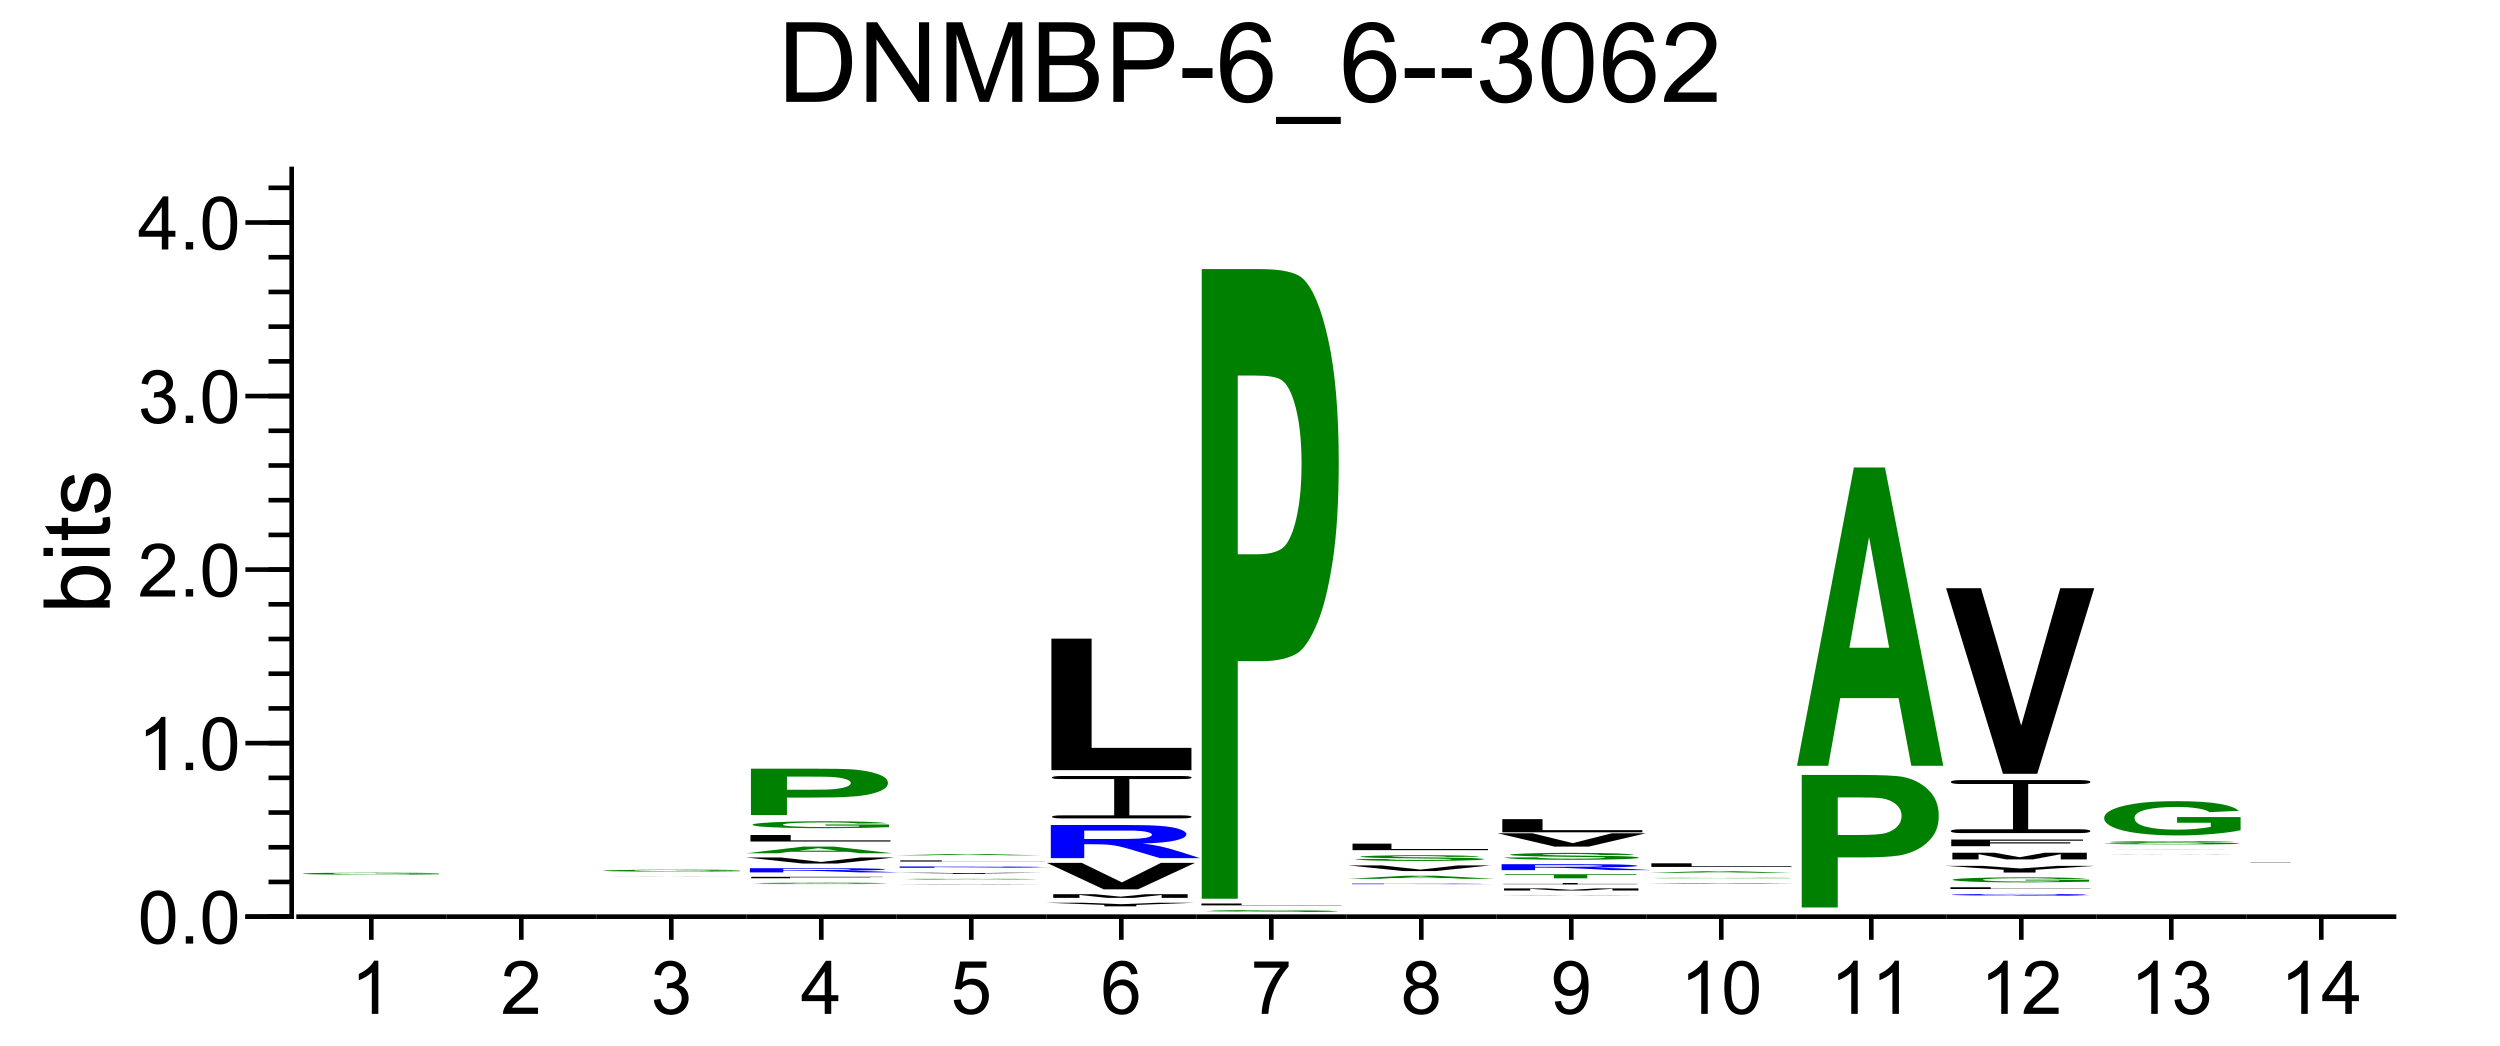 <?xml version="1.0" encoding="UTF-8"?>
<svg xmlns="http://www.w3.org/2000/svg" xmlns:xlink="http://www.w3.org/1999/xlink" width="270pt" height="113pt" viewBox="0 0 270 113" version="1.1">
<defs>
<g>
<symbol overflow="visible" id="glyph0-0">
<path style="stroke:none;" d="M 1.5 0 L 1.5 -7.5 L 7.5 -7.5 L 7.5 0 Z M 1.688 -0.188 L 7.312 -0.188 L 7.312 -7.312 L 1.688 -7.312 Z M 1.688 -0.188 "/>
</symbol>
<symbol overflow="visible" id="glyph0-1">
<path style="stroke:none;" d="M 0.922 0 L 0.922 -8.594 L 3.891 -8.594 C 4.555 -8.594 5.066 -8.551 5.422 -8.469 C 5.91 -8.352 6.328 -8.148 6.672 -7.859 C 7.129 -7.473 7.469 -6.977 7.688 -6.375 C 7.914 -5.781 8.031 -5.102 8.031 -4.344 C 8.031 -3.688 7.953 -3.109 7.797 -2.609 C 7.648 -2.109 7.457 -1.691 7.219 -1.359 C 6.977 -1.023 6.711 -0.766 6.422 -0.578 C 6.141 -0.391 5.801 -0.242 5.406 -0.141 C 5.008 -0.047 4.551 0 4.031 0 Z M 2.062 -1.016 L 3.891 -1.016 C 4.461 -1.016 4.91 -1.066 5.234 -1.172 C 5.555 -1.273 5.812 -1.426 6 -1.625 C 6.27 -1.883 6.477 -2.242 6.625 -2.703 C 6.781 -3.16 6.859 -3.711 6.859 -4.359 C 6.859 -5.254 6.707 -5.941 6.406 -6.422 C 6.113 -6.91 5.758 -7.238 5.344 -7.406 C 5.031 -7.52 4.539 -7.578 3.875 -7.578 L 2.062 -7.578 Z M 2.062 -1.016 "/>
</symbol>
<symbol overflow="visible" id="glyph0-2">
<path style="stroke:none;" d="M 0.922 0 L 0.922 -8.594 L 2.078 -8.594 L 6.594 -1.844 L 6.594 -8.594 L 7.688 -8.594 L 7.688 0 L 6.516 0 L 2 -6.75 L 2 0 Z M 0.922 0 "/>
</symbol>
<symbol overflow="visible" id="glyph0-3">
<path style="stroke:none;" d="M 0.891 0 L 0.891 -8.594 L 2.609 -8.594 L 4.641 -2.516 C 4.828 -1.941 4.961 -1.516 5.047 -1.234 C 5.141 -1.547 5.289 -2.004 5.5 -2.609 L 7.562 -8.594 L 9.094 -8.594 L 9.094 0 L 8 0 L 8 -7.188 L 5.5 0 L 4.469 0 L 1.984 -7.312 L 1.984 0 Z M 0.891 0 "/>
</symbol>
<symbol overflow="visible" id="glyph0-4">
<path style="stroke:none;" d="M 0.875 0 L 0.875 -8.594 L 4.109 -8.594 C 4.766 -8.594 5.289 -8.504 5.688 -8.328 C 6.082 -8.148 6.391 -7.879 6.609 -7.516 C 6.836 -7.16 6.953 -6.785 6.953 -6.391 C 6.953 -6.023 6.852 -5.68 6.656 -5.359 C 6.457 -5.035 6.156 -4.773 5.75 -4.578 C 6.27 -4.422 6.664 -4.156 6.938 -3.781 C 7.219 -3.414 7.359 -2.984 7.359 -2.484 C 7.359 -2.086 7.273 -1.711 7.109 -1.359 C 6.941 -1.016 6.734 -0.75 6.484 -0.562 C 6.234 -0.375 5.914 -0.234 5.531 -0.141 C 5.156 -0.047 4.695 0 4.156 0 Z M 2.016 -4.984 L 3.875 -4.984 C 4.375 -4.984 4.734 -5.016 4.953 -5.078 C 5.242 -5.16 5.461 -5.301 5.609 -5.5 C 5.754 -5.707 5.828 -5.961 5.828 -6.266 C 5.828 -6.547 5.758 -6.797 5.625 -7.016 C 5.488 -7.234 5.289 -7.379 5.031 -7.453 C 4.781 -7.535 4.348 -7.578 3.734 -7.578 L 2.016 -7.578 Z M 2.016 -1.016 L 4.156 -1.016 C 4.52 -1.016 4.773 -1.031 4.922 -1.062 C 5.191 -1.102 5.41 -1.176 5.578 -1.281 C 5.754 -1.395 5.898 -1.555 6.016 -1.766 C 6.129 -1.973 6.188 -2.211 6.188 -2.484 C 6.188 -2.805 6.102 -3.086 5.938 -3.328 C 5.781 -3.566 5.555 -3.734 5.266 -3.828 C 4.973 -3.922 4.551 -3.969 4 -3.969 L 2.016 -3.969 Z M 2.016 -1.016 "/>
</symbol>
<symbol overflow="visible" id="glyph0-5">
<path style="stroke:none;" d="M 0.922 0 L 0.922 -8.594 L 4.172 -8.594 C 4.734 -8.594 5.164 -8.566 5.469 -8.516 C 5.895 -8.441 6.25 -8.305 6.531 -8.109 C 6.82 -7.91 7.051 -7.633 7.219 -7.281 C 7.395 -6.926 7.484 -6.535 7.484 -6.109 C 7.484 -5.379 7.25 -4.758 6.781 -4.25 C 6.32 -3.75 5.484 -3.5 4.266 -3.5 L 2.062 -3.5 L 2.062 0 Z M 2.062 -4.5 L 4.281 -4.5 C 5.02 -4.5 5.539 -4.633 5.844 -4.906 C 6.156 -5.188 6.312 -5.578 6.312 -6.078 C 6.312 -6.43 6.219 -6.734 6.031 -6.984 C 5.852 -7.242 5.617 -7.414 5.328 -7.5 C 5.129 -7.551 4.773 -7.578 4.266 -7.578 L 2.062 -7.578 Z M 2.062 -4.5 "/>
</symbol>
<symbol overflow="visible" id="glyph0-6">
<path style="stroke:none;" d="M 0.375 -2.578 L 0.375 -3.641 L 3.625 -3.641 L 3.625 -2.578 Z M 0.375 -2.578 "/>
</symbol>
<symbol overflow="visible" id="glyph0-7">
<path style="stroke:none;" d="M 5.969 -6.484 L 4.922 -6.406 C 4.828 -6.82 4.695 -7.125 4.531 -7.312 C 4.238 -7.613 3.883 -7.766 3.469 -7.766 C 3.133 -7.766 2.836 -7.672 2.578 -7.484 C 2.254 -7.234 1.992 -6.875 1.797 -6.406 C 1.609 -5.945 1.508 -5.289 1.5 -4.438 C 1.75 -4.82 2.055 -5.109 2.422 -5.297 C 2.797 -5.484 3.188 -5.578 3.594 -5.578 C 4.289 -5.578 4.883 -5.316 5.375 -4.797 C 5.875 -4.273 6.125 -3.609 6.125 -2.797 C 6.125 -2.254 6.004 -1.75 5.766 -1.281 C 5.535 -0.82 5.219 -0.469 4.812 -0.219 C 4.406 0.02 3.945 0.141 3.438 0.141 C 2.551 0.141 1.832 -0.18 1.281 -0.828 C 0.727 -1.473 0.453 -2.535 0.453 -4.016 C 0.453 -5.68 0.758 -6.891 1.375 -7.641 C 1.906 -8.297 2.625 -8.625 3.531 -8.625 C 4.207 -8.625 4.758 -8.43 5.188 -8.047 C 5.625 -7.672 5.883 -7.148 5.969 -6.484 Z M 1.672 -2.781 C 1.672 -2.414 1.742 -2.066 1.891 -1.734 C 2.047 -1.41 2.258 -1.16 2.531 -0.984 C 2.812 -0.805 3.109 -0.719 3.422 -0.719 C 3.859 -0.719 4.238 -0.895 4.562 -1.25 C 4.883 -1.613 5.047 -2.102 5.047 -2.719 C 5.047 -3.312 4.883 -3.781 4.562 -4.125 C 4.25 -4.469 3.852 -4.641 3.375 -4.641 C 2.895 -4.641 2.488 -4.469 2.156 -4.125 C 1.832 -3.781 1.672 -3.332 1.672 -2.781 Z M 1.672 -2.781 "/>
</symbol>
<symbol overflow="visible" id="glyph0-8">
<path style="stroke:none;" d="M -0.188 2.391 L -0.188 1.625 L 6.812 1.625 L 6.812 2.391 Z M -0.188 2.391 "/>
</symbol>
<symbol overflow="visible" id="glyph0-9">
<path style="stroke:none;" d="M 0.5 -2.266 L 1.562 -2.406 C 1.676 -1.812 1.879 -1.379 2.172 -1.109 C 2.461 -0.848 2.816 -0.719 3.234 -0.719 C 3.734 -0.719 4.156 -0.891 4.5 -1.234 C 4.844 -1.578 5.016 -2.004 5.016 -2.516 C 5.016 -2.992 4.852 -3.391 4.531 -3.703 C 4.219 -4.023 3.816 -4.188 3.328 -4.188 C 3.129 -4.188 2.879 -4.145 2.578 -4.062 L 2.703 -5 C 2.773 -4.988 2.832 -4.984 2.875 -4.984 C 3.32 -4.984 3.723 -5.098 4.078 -5.328 C 4.441 -5.566 4.625 -5.93 4.625 -6.422 C 4.625 -6.805 4.492 -7.125 4.234 -7.375 C 3.973 -7.633 3.633 -7.766 3.219 -7.766 C 2.812 -7.766 2.469 -7.633 2.188 -7.375 C 1.914 -7.113 1.742 -6.727 1.672 -6.219 L 0.609 -6.406 C 0.734 -7.102 1.023 -7.645 1.484 -8.031 C 1.941 -8.426 2.508 -8.625 3.188 -8.625 C 3.656 -8.625 4.086 -8.52 4.484 -8.312 C 4.879 -8.113 5.18 -7.844 5.391 -7.5 C 5.598 -7.156 5.703 -6.785 5.703 -6.391 C 5.703 -6.023 5.602 -5.688 5.406 -5.375 C 5.207 -5.07 4.914 -4.832 4.531 -4.656 C 5.031 -4.539 5.422 -4.297 5.703 -3.922 C 5.984 -3.555 6.125 -3.094 6.125 -2.531 C 6.125 -1.781 5.848 -1.145 5.297 -0.625 C 4.754 -0.102 4.066 0.156 3.234 0.156 C 2.484 0.156 1.859 -0.066 1.359 -0.516 C 0.859 -0.973 0.57 -1.555 0.5 -2.266 Z M 0.5 -2.266 "/>
</symbol>
<symbol overflow="visible" id="glyph0-10">
<path style="stroke:none;" d="M 0.5 -4.234 C 0.5 -5.254 0.602 -6.07 0.812 -6.688 C 1.02 -7.312 1.328 -7.789 1.734 -8.125 C 2.148 -8.457 2.672 -8.625 3.297 -8.625 C 3.754 -8.625 4.156 -8.531 4.5 -8.344 C 4.852 -8.156 5.145 -7.883 5.375 -7.531 C 5.602 -7.188 5.781 -6.766 5.906 -6.266 C 6.031 -5.766 6.094 -5.086 6.094 -4.234 C 6.094 -3.223 5.988 -2.41 5.781 -1.797 C 5.582 -1.18 5.273 -0.703 4.859 -0.359 C 4.453 -0.023 3.93 0.141 3.297 0.141 C 2.473 0.141 1.82 -0.156 1.344 -0.75 C 0.781 -1.457 0.5 -2.617 0.5 -4.234 Z M 1.578 -4.234 C 1.578 -2.828 1.742 -1.891 2.078 -1.422 C 2.41 -0.953 2.816 -0.719 3.297 -0.719 C 3.785 -0.719 4.191 -0.953 4.516 -1.422 C 4.848 -1.891 5.016 -2.828 5.016 -4.234 C 5.016 -5.648 4.848 -6.586 4.516 -7.047 C 4.191 -7.516 3.781 -7.75 3.281 -7.75 C 2.801 -7.75 2.414 -7.547 2.125 -7.141 C 1.758 -6.617 1.578 -5.648 1.578 -4.234 Z M 1.578 -4.234 "/>
</symbol>
<symbol overflow="visible" id="glyph0-11">
<path style="stroke:none;" d="M 6.047 -1.016 L 6.047 0 L 0.359 0 C 0.359 -0.25 0.398 -0.492 0.484 -0.734 C 0.629 -1.117 0.859 -1.5 1.172 -1.875 C 1.492 -2.25 1.957 -2.68 2.562 -3.172 C 3.5 -3.941 4.129 -4.551 4.453 -5 C 4.785 -5.445 4.953 -5.867 4.953 -6.266 C 4.953 -6.68 4.801 -7.031 4.5 -7.312 C 4.195 -7.602 3.805 -7.75 3.328 -7.75 C 2.816 -7.75 2.41 -7.598 2.109 -7.297 C 1.805 -6.992 1.648 -6.57 1.641 -6.031 L 0.562 -6.141 C 0.633 -6.953 0.91 -7.566 1.391 -7.984 C 1.879 -8.41 2.535 -8.625 3.359 -8.625 C 4.18 -8.625 4.832 -8.395 5.312 -7.938 C 5.789 -7.477 6.031 -6.91 6.031 -6.234 C 6.031 -5.891 5.957 -5.551 5.812 -5.219 C 5.676 -4.895 5.441 -4.547 5.109 -4.172 C 4.785 -3.805 4.25 -3.305 3.5 -2.672 C 2.863 -2.141 2.453 -1.773 2.266 -1.578 C 2.086 -1.391 1.941 -1.203 1.828 -1.016 Z M 6.047 -1.016 "/>
</symbol>
<symbol overflow="visible" id="glyph1-0">
<path style="stroke:none;" d="M 1 0 L 1 -5 L 5 -5 L 5 0 Z M 1.125 -0.125 L 4.875 -0.125 L 4.875 -4.875 L 1.125 -4.875 Z M 1.125 -0.125 "/>
</symbol>
<symbol overflow="visible" id="glyph1-1">
<path style="stroke:none;" d="M 0.328 -2.828 C 0.328 -3.504 0.395 -4.047 0.531 -4.453 C 0.676 -4.867 0.883 -5.188 1.156 -5.406 C 1.438 -5.633 1.785 -5.75 2.203 -5.75 C 2.504 -5.75 2.77 -5.688 3 -5.562 C 3.238 -5.438 3.43 -5.258 3.578 -5.031 C 3.734 -4.801 3.852 -4.516 3.938 -4.172 C 4.02 -3.836 4.062 -3.391 4.062 -2.828 C 4.062 -2.148 3.992 -1.602 3.859 -1.188 C 3.723 -0.781 3.516 -0.461 3.234 -0.234 C 2.961 -0.016 2.617 0.094 2.203 0.094 C 1.648 0.094 1.219 -0.102 0.906 -0.5 C 0.52 -0.977 0.328 -1.754 0.328 -2.828 Z M 1.062 -2.828 C 1.062 -1.891 1.172 -1.266 1.391 -0.953 C 1.609 -0.641 1.879 -0.484 2.203 -0.484 C 2.523 -0.484 2.797 -0.641 3.016 -0.953 C 3.234 -1.266 3.344 -1.891 3.344 -2.828 C 3.344 -3.766 3.234 -4.391 3.016 -4.703 C 2.797 -5.016 2.52 -5.172 2.188 -5.172 C 1.863 -5.172 1.609 -5.035 1.422 -4.766 C 1.18 -4.41 1.062 -3.766 1.062 -2.828 Z M 1.062 -2.828 "/>
</symbol>
<symbol overflow="visible" id="glyph1-2">
<path style="stroke:none;" d="M 0.734 0 L 0.734 -0.797 L 1.531 -0.797 L 1.531 0 Z M 0.734 0 "/>
</symbol>
<symbol overflow="visible" id="glyph1-3">
<path style="stroke:none;" d="M 2.984 0 L 2.281 0 L 2.281 -4.484 C 2.113 -4.316 1.891 -4.148 1.609 -3.984 C 1.336 -3.828 1.094 -3.711 0.875 -3.641 L 0.875 -4.312 C 1.27 -4.5 1.613 -4.723 1.906 -4.984 C 2.195 -5.242 2.406 -5.5 2.531 -5.75 L 2.984 -5.75 Z M 2.984 0 "/>
</symbol>
<symbol overflow="visible" id="glyph1-4">
<path style="stroke:none;" d="M 4.031 -0.672 L 4.031 0 L 0.25 0 C 0.238 -0.164 0.266 -0.328 0.328 -0.484 C 0.422 -0.742 0.57 -1 0.781 -1.25 C 1 -1.5 1.305 -1.789 1.703 -2.125 C 2.328 -2.633 2.75 -3.035 2.969 -3.328 C 3.188 -3.629 3.297 -3.91 3.297 -4.172 C 3.297 -4.453 3.195 -4.688 3 -4.875 C 2.801 -5.07 2.539 -5.172 2.219 -5.172 C 1.883 -5.172 1.613 -5.066 1.406 -4.859 C 1.207 -4.66 1.102 -4.379 1.094 -4.016 L 0.375 -4.094 C 0.426 -4.633 0.613 -5.047 0.938 -5.328 C 1.258 -5.609 1.691 -5.75 2.234 -5.75 C 2.785 -5.75 3.219 -5.598 3.531 -5.297 C 3.852 -4.992 4.016 -4.613 4.016 -4.156 C 4.016 -3.926 3.969 -3.703 3.875 -3.484 C 3.781 -3.266 3.625 -3.031 3.406 -2.781 C 3.195 -2.539 2.836 -2.207 2.328 -1.781 C 1.91 -1.426 1.641 -1.188 1.516 -1.062 C 1.398 -0.938 1.301 -0.805 1.219 -0.672 Z M 4.031 -0.672 "/>
</symbol>
<symbol overflow="visible" id="glyph1-5">
<path style="stroke:none;" d="M 0.344 -1.516 L 1.047 -1.609 C 1.117 -1.211 1.254 -0.926 1.453 -0.75 C 1.648 -0.57 1.883 -0.484 2.156 -0.484 C 2.488 -0.484 2.77 -0.598 3 -0.828 C 3.227 -1.055 3.344 -1.336 3.344 -1.672 C 3.344 -1.992 3.234 -2.258 3.016 -2.469 C 2.805 -2.688 2.539 -2.797 2.219 -2.797 C 2.082 -2.797 1.914 -2.77 1.719 -2.719 L 1.797 -3.328 C 1.848 -3.328 1.891 -3.328 1.922 -3.328 C 2.211 -3.328 2.477 -3.406 2.719 -3.562 C 2.957 -3.719 3.078 -3.957 3.078 -4.281 C 3.078 -4.539 2.988 -4.754 2.812 -4.922 C 2.645 -5.086 2.422 -5.172 2.141 -5.172 C 1.867 -5.172 1.641 -5.082 1.453 -4.906 C 1.273 -4.738 1.16 -4.484 1.109 -4.141 L 0.406 -4.266 C 0.488 -4.734 0.68 -5.098 0.984 -5.359 C 1.297 -5.617 1.676 -5.75 2.125 -5.75 C 2.438 -5.75 2.723 -5.68 2.984 -5.547 C 3.254 -5.41 3.457 -5.227 3.594 -5 C 3.738 -4.77 3.812 -4.523 3.812 -4.266 C 3.812 -4.016 3.742 -3.785 3.609 -3.578 C 3.473 -3.379 3.273 -3.223 3.016 -3.109 C 3.359 -3.023 3.625 -2.859 3.812 -2.609 C 4 -2.367 4.094 -2.062 4.094 -1.688 C 4.094 -1.188 3.91 -0.758 3.547 -0.406 C 3.18 -0.062 2.719 0.109 2.156 0.109 C 1.656 0.109 1.238 -0.039 0.906 -0.344 C 0.57 -0.645 0.383 -1.035 0.344 -1.516 Z M 0.344 -1.516 "/>
</symbol>
<symbol overflow="visible" id="glyph1-6">
<path style="stroke:none;" d="M 2.594 0 L 2.594 -1.375 L 0.109 -1.375 L 0.109 -2.016 L 2.719 -5.734 L 3.297 -5.734 L 3.297 -2.016 L 4.062 -2.016 L 4.062 -1.375 L 3.297 -1.375 L 3.297 0 Z M 2.594 -2.016 L 2.594 -4.594 L 0.797 -2.016 Z M 2.594 -2.016 "/>
</symbol>
<symbol overflow="visible" id="glyph1-7">
<path style="stroke:none;" d="M 0.328 -1.5 L 1.078 -1.562 C 1.129 -1.207 1.254 -0.938 1.453 -0.75 C 1.648 -0.57 1.891 -0.484 2.172 -0.484 C 2.516 -0.484 2.801 -0.609 3.031 -0.859 C 3.27 -1.117 3.391 -1.457 3.391 -1.875 C 3.391 -2.281 3.273 -2.598 3.047 -2.828 C 2.816 -3.055 2.52 -3.172 2.156 -3.172 C 1.938 -3.172 1.734 -3.117 1.547 -3.016 C 1.367 -2.922 1.227 -2.789 1.125 -2.625 L 0.453 -2.703 L 1.016 -5.656 L 3.859 -5.656 L 3.859 -4.984 L 1.578 -4.984 L 1.266 -3.438 C 1.609 -3.676 1.969 -3.797 2.344 -3.797 C 2.844 -3.797 3.266 -3.625 3.609 -3.281 C 3.953 -2.938 4.125 -2.488 4.125 -1.938 C 4.125 -1.426 3.973 -0.977 3.672 -0.594 C 3.305 -0.133 2.805 0.094 2.172 0.094 C 1.648 0.094 1.223 -0.051 0.891 -0.344 C 0.566 -0.633 0.379 -1.02 0.328 -1.5 Z M 0.328 -1.5 "/>
</symbol>
<symbol overflow="visible" id="glyph1-8">
<path style="stroke:none;" d="M 3.984 -4.328 L 3.281 -4.266 C 3.219 -4.547 3.129 -4.75 3.016 -4.875 C 2.828 -5.07 2.594 -5.172 2.312 -5.172 C 2.094 -5.172 1.895 -5.109 1.719 -4.984 C 1.5 -4.828 1.328 -4.594 1.203 -4.281 C 1.078 -3.969 1.008 -3.523 1 -2.953 C 1.164 -3.211 1.367 -3.406 1.609 -3.531 C 1.859 -3.656 2.117 -3.719 2.391 -3.719 C 2.859 -3.719 3.254 -3.547 3.578 -3.203 C 3.91 -2.859 4.078 -2.41 4.078 -1.859 C 4.078 -1.504 4 -1.172 3.844 -0.859 C 3.695 -0.547 3.488 -0.305 3.219 -0.141 C 2.945 0.016 2.641 0.094 2.297 0.094 C 1.703 0.094 1.219 -0.117 0.844 -0.547 C 0.477 -0.984 0.297 -1.695 0.297 -2.688 C 0.297 -3.789 0.504 -4.594 0.922 -5.094 C 1.273 -5.531 1.754 -5.75 2.359 -5.75 C 2.805 -5.75 3.172 -5.625 3.453 -5.375 C 3.742 -5.125 3.922 -4.773 3.984 -4.328 Z M 1.109 -1.859 C 1.109 -1.617 1.16 -1.383 1.266 -1.156 C 1.367 -0.938 1.508 -0.77 1.688 -0.656 C 1.875 -0.539 2.07 -0.484 2.281 -0.484 C 2.57 -0.484 2.82 -0.602 3.031 -0.844 C 3.25 -1.082 3.359 -1.406 3.359 -1.812 C 3.359 -2.207 3.254 -2.52 3.047 -2.75 C 2.836 -2.977 2.57 -3.094 2.25 -3.094 C 1.938 -3.094 1.664 -2.977 1.438 -2.75 C 1.219 -2.52 1.109 -2.223 1.109 -1.859 Z M 1.109 -1.859 "/>
</symbol>
<symbol overflow="visible" id="glyph1-9">
<path style="stroke:none;" d="M 0.375 -4.984 L 0.375 -5.656 L 4.094 -5.656 L 4.094 -5.109 C 3.727 -4.723 3.363 -4.207 3 -3.562 C 2.645 -2.914 2.367 -2.254 2.172 -1.578 C 2.035 -1.098 1.945 -0.57 1.906 0 L 1.188 0 C 1.188 -0.445 1.27 -0.988 1.438 -1.625 C 1.613 -2.27 1.859 -2.891 2.172 -3.484 C 2.492 -4.078 2.832 -4.578 3.188 -4.984 Z M 0.375 -4.984 "/>
</symbol>
<symbol overflow="visible" id="glyph1-10">
<path style="stroke:none;" d="M 1.422 -3.109 C 1.129 -3.211 0.91 -3.363 0.766 -3.562 C 0.629 -3.758 0.562 -4 0.562 -4.281 C 0.562 -4.695 0.707 -5.047 1 -5.328 C 1.301 -5.609 1.703 -5.75 2.203 -5.75 C 2.703 -5.75 3.102 -5.602 3.406 -5.312 C 3.707 -5.02 3.859 -4.664 3.859 -4.25 C 3.859 -3.988 3.789 -3.758 3.656 -3.562 C 3.52 -3.363 3.305 -3.211 3.016 -3.109 C 3.367 -2.992 3.633 -2.805 3.812 -2.547 C 4 -2.297 4.094 -1.992 4.094 -1.641 C 4.094 -1.148 3.922 -0.738 3.578 -0.406 C 3.234 -0.07 2.781 0.094 2.219 0.094 C 1.645 0.094 1.188 -0.07 0.844 -0.406 C 0.5 -0.738 0.328 -1.156 0.328 -1.656 C 0.328 -2.031 0.422 -2.344 0.609 -2.594 C 0.797 -2.844 1.066 -3.016 1.422 -3.109 Z M 1.281 -4.297 C 1.281 -4.023 1.363 -3.801 1.531 -3.625 C 1.707 -3.457 1.938 -3.375 2.219 -3.375 C 2.488 -3.375 2.707 -3.457 2.875 -3.625 C 3.051 -3.801 3.141 -4.016 3.141 -4.266 C 3.141 -4.516 3.051 -4.727 2.875 -4.906 C 2.695 -5.082 2.473 -5.172 2.203 -5.172 C 1.941 -5.172 1.723 -5.082 1.547 -4.906 C 1.367 -4.738 1.281 -4.535 1.281 -4.297 Z M 1.047 -1.656 C 1.047 -1.457 1.094 -1.266 1.188 -1.078 C 1.281 -0.891 1.422 -0.742 1.609 -0.641 C 1.797 -0.535 2 -0.484 2.219 -0.484 C 2.551 -0.484 2.828 -0.586 3.047 -0.797 C 3.266 -1.016 3.375 -1.289 3.375 -1.625 C 3.375 -1.969 3.258 -2.25 3.031 -2.469 C 2.812 -2.688 2.535 -2.797 2.203 -2.797 C 1.867 -2.797 1.594 -2.688 1.375 -2.469 C 1.156 -2.25 1.047 -1.977 1.047 -1.656 Z M 1.047 -1.656 "/>
</symbol>
<symbol overflow="visible" id="glyph1-11">
<path style="stroke:none;" d="M 0.438 -1.328 L 1.109 -1.391 C 1.172 -1.066 1.281 -0.832 1.438 -0.688 C 1.602 -0.551 1.812 -0.484 2.062 -0.484 C 2.281 -0.484 2.469 -0.531 2.625 -0.625 C 2.789 -0.727 2.926 -0.863 3.031 -1.031 C 3.133 -1.195 3.223 -1.422 3.297 -1.703 C 3.367 -1.984 3.406 -2.27 3.406 -2.562 C 3.406 -2.594 3.398 -2.641 3.391 -2.703 C 3.254 -2.473 3.062 -2.285 2.812 -2.141 C 2.57 -2.004 2.312 -1.938 2.031 -1.938 C 1.551 -1.938 1.145 -2.109 0.812 -2.453 C 0.488 -2.797 0.328 -3.25 0.328 -3.812 C 0.328 -4.395 0.5 -4.863 0.844 -5.219 C 1.188 -5.57 1.617 -5.75 2.141 -5.75 C 2.504 -5.75 2.844 -5.648 3.156 -5.453 C 3.469 -5.254 3.703 -4.969 3.859 -4.594 C 4.016 -4.219 4.094 -3.68 4.094 -2.984 C 4.094 -2.254 4.016 -1.672 3.859 -1.234 C 3.703 -0.797 3.469 -0.461 3.156 -0.234 C 2.844 -0.016 2.473 0.094 2.047 0.094 C 1.598 0.094 1.234 -0.031 0.953 -0.281 C 0.672 -0.531 0.5 -0.879 0.438 -1.328 Z M 3.312 -3.859 C 3.312 -4.254 3.203 -4.57 2.984 -4.812 C 2.773 -5.051 2.52 -5.172 2.219 -5.172 C 1.906 -5.172 1.633 -5.039 1.406 -4.781 C 1.176 -4.531 1.062 -4.203 1.062 -3.797 C 1.062 -3.43 1.172 -3.133 1.391 -2.906 C 1.609 -2.676 1.879 -2.562 2.203 -2.562 C 2.523 -2.562 2.789 -2.676 3 -2.906 C 3.207 -3.133 3.312 -3.453 3.312 -3.859 Z M 3.312 -3.859 "/>
</symbol>
<symbol overflow="visible" id="glyph2-0">
<path style="stroke:none;" d="M 0 -1.25 L -6.25 -1.25 L -6.25 -6.25 L 0 -6.25 Z M -0.156 -1.406 L -0.156 -6.094 L -6.094 -6.094 L -6.094 -1.406 Z M -0.156 -1.406 "/>
</symbol>
<symbol overflow="visible" id="glyph2-1">
<path style="stroke:none;" d="M 0 -1.469 L 0 -0.656 L -7.156 -0.656 L -7.156 -1.531 L -4.609 -1.531 C -5.066 -1.906 -5.297 -2.379 -5.297 -2.953 C -5.297 -3.273 -5.234 -3.578 -5.109 -3.859 C -4.984 -4.141 -4.801 -4.375 -4.562 -4.562 C -4.332 -4.75 -4.051 -4.895 -3.719 -5 C -3.395 -5.102 -3.047 -5.156 -2.672 -5.156 C -1.785 -5.156 -1.098 -4.93 -0.609 -4.484 C -0.117 -4.047 0.125 -3.52 0.125 -2.906 C 0.125 -2.301 -0.133 -1.82 -0.656 -1.469 Z M -2.625 -1.453 C -2.008 -1.453 -1.562 -1.539 -1.281 -1.719 C -0.832 -1.988 -0.609 -2.363 -0.609 -2.844 C -0.609 -3.219 -0.773 -3.547 -1.109 -3.828 C -1.441 -4.109 -1.938 -4.25 -2.594 -4.25 C -3.27 -4.25 -3.77 -4.113 -4.094 -3.844 C -4.414 -3.582 -4.578 -3.258 -4.578 -2.875 C -4.578 -2.488 -4.41 -2.156 -4.078 -1.875 C -3.742 -1.594 -3.258 -1.453 -2.625 -1.453 Z M -2.625 -1.453 "/>
</symbol>
<symbol overflow="visible" id="glyph2-2">
<path style="stroke:none;" d="M -6.141 -0.672 L -7.156 -0.672 L -7.156 -1.547 L -6.141 -1.547 Z M 0 -0.672 L -5.188 -0.672 L -5.188 -1.547 L 0 -1.547 Z M 0 -0.672 "/>
</symbol>
<symbol overflow="visible" id="glyph2-3">
<path style="stroke:none;" d="M -0.781 -2.578 L -0.016 -2.703 C 0.035 -2.453 0.062 -2.234 0.062 -2.047 C 0.062 -1.723 0.016 -1.473 -0.078 -1.297 C -0.18 -1.117 -0.316 -0.992 -0.484 -0.922 C -0.648 -0.859 -0.992 -0.828 -1.516 -0.828 L -4.5 -0.828 L -4.5 -0.172 L -5.188 -0.172 L -5.188 -0.828 L -6.469 -0.828 L -7 -1.688 L -5.188 -1.688 L -5.188 -2.578 L -4.5 -2.578 L -4.5 -1.688 L -1.469 -1.688 C -1.219 -1.688 -1.055 -1.703 -0.984 -1.734 C -0.91 -1.766 -0.852 -1.816 -0.812 -1.891 C -0.77 -1.961 -0.75 -2.062 -0.75 -2.188 C -0.75 -2.289 -0.758 -2.422 -0.781 -2.578 Z M -0.781 -2.578 "/>
</symbol>
<symbol overflow="visible" id="glyph2-4">
<path style="stroke:none;" d="M -1.547 -0.312 L -1.688 -1.172 C -1.332 -1.223 -1.062 -1.359 -0.875 -1.578 C -0.695 -1.805 -0.609 -2.117 -0.609 -2.516 C -0.609 -2.922 -0.688 -3.223 -0.844 -3.422 C -1.008 -3.617 -1.207 -3.719 -1.438 -3.719 C -1.633 -3.719 -1.789 -3.629 -1.906 -3.453 C -1.977 -3.328 -2.078 -3.023 -2.203 -2.547 C -2.359 -1.91 -2.492 -1.469 -2.609 -1.219 C -2.734 -0.969 -2.898 -0.773 -3.109 -0.641 C -3.316 -0.516 -3.551 -0.453 -3.812 -0.453 C -4.039 -0.453 -4.254 -0.504 -4.453 -0.609 C -4.648 -0.711 -4.812 -0.859 -4.938 -1.047 C -5.039 -1.18 -5.125 -1.363 -5.188 -1.594 C -5.258 -1.832 -5.297 -2.086 -5.297 -2.359 C -5.297 -2.766 -5.238 -3.117 -5.125 -3.422 C -5.008 -3.734 -4.848 -3.961 -4.641 -4.109 C -4.441 -4.266 -4.176 -4.367 -3.844 -4.422 L -3.734 -3.562 C -3.992 -3.52 -4.195 -3.406 -4.344 -3.219 C -4.5 -3.031 -4.578 -2.766 -4.578 -2.422 C -4.578 -2.023 -4.508 -1.738 -4.375 -1.562 C -4.25 -1.383 -4.094 -1.297 -3.906 -1.297 C -3.789 -1.297 -3.691 -1.332 -3.609 -1.406 C -3.516 -1.477 -3.438 -1.594 -3.375 -1.75 C -3.344 -1.832 -3.266 -2.094 -3.141 -2.531 C -2.973 -3.145 -2.836 -3.57 -2.734 -3.812 C -2.629 -4.062 -2.473 -4.254 -2.266 -4.391 C -2.066 -4.535 -1.82 -4.609 -1.531 -4.609 C -1.227 -4.609 -0.945 -4.523 -0.688 -4.359 C -0.438 -4.191 -0.238 -3.945 -0.094 -3.625 C 0.051 -3.301 0.125 -2.938 0.125 -2.531 C 0.125 -1.852 -0.016 -1.336 -0.297 -0.984 C -0.578 -0.629 -0.992 -0.406 -1.547 -0.312 Z M -1.547 -0.312 "/>
</symbol>
<symbol overflow="visible" id="glyph3-0">
<path style="stroke:none;" d="M 2.75 0 L 2.75 -0.172 L 13.75 -0.172 L 13.75 0 Z M 3.094 0 L 13.406 0 L 13.406 -0.172 L 3.094 -0.172 Z M 3.094 0 "/>
</symbol>
<symbol overflow="visible" id="glyph3-1">
<path style="stroke:none;" d="M 8.922 -0.078 L 8.922 -0.109 L 15.781 -0.109 L 15.781 -0.031 C 15.113 -0.02 14.145 -0.008 12.875 0 C 11.613 0 10.336 0 9.047 0 C 7.398 0 5.961 0 4.734 0 C 3.516 -0.008 2.594 -0.02 1.969 -0.031 C 1.352 -0.051 1.047 -0.07 1.047 -0.094 C 1.047 -0.113 1.391 -0.133 2.078 -0.156 C 2.766 -0.176 3.773 -0.188 5.109 -0.188 C 6.117 -0.195 7.375 -0.203 8.875 -0.203 C 10.832 -0.203 12.359 -0.195 13.453 -0.188 C 14.555 -0.176 15.266 -0.16 15.578 -0.141 L 12.422 -0.141 C 12.191 -0.148 11.77 -0.156 11.156 -0.156 C 10.551 -0.164 9.789 -0.172 8.875 -0.172 C 7.488 -0.172 6.383 -0.164 5.562 -0.156 C 4.738 -0.145 4.328 -0.125 4.328 -0.094 C 4.328 -0.07 4.742 -0.055 5.578 -0.047 C 6.41 -0.035 7.5 -0.031 8.844 -0.031 C 9.508 -0.031 10.176 -0.031 10.844 -0.031 C 11.508 -0.039 12.082 -0.047 12.562 -0.047 L 12.562 -0.078 Z M 8.922 -0.078 "/>
</symbol>
<symbol overflow="visible" id="glyph4-0">
<path style="stroke:none;" d="M 2.75 0 L 2.75 -0.016 L 13.75 -0.016 L 13.75 0 Z M 3.094 0 L 13.406 0 L 13.406 -0.016 L 3.094 -0.016 Z M 3.094 0 "/>
</symbol>
<symbol overflow="visible" id="glyph4-1">
<path style="stroke:none;" d="M 15.797 0 L 0 0 L 6.141 -0.016 L 9.5 -0.016 Z M 9.953 0 L 7.781 -0.016 L 5.656 0 Z M 9.953 0 "/>
</symbol>
<symbol overflow="visible" id="glyph5-0">
<path style="stroke:none;" d="M 2.75 0 L 2.75 -0.172 L 13.75 -0.172 L 13.75 0 Z M 3.094 0 L 13.406 0 L 13.406 -0.172 L 3.094 -0.172 Z M 3.094 0 "/>
</symbol>
<symbol overflow="visible" id="glyph5-1">
<path style="stroke:none;" d="M 8.922 -0.078 L 8.922 -0.109 L 15.781 -0.109 L 15.781 -0.031 C 15.113 -0.02 14.145 -0.008 12.875 0 C 11.613 0 10.336 0 9.047 0 C 7.398 0 5.961 0 4.734 0 C 3.516 -0.008 2.594 -0.02 1.969 -0.031 C 1.352 -0.051 1.047 -0.07 1.047 -0.094 C 1.047 -0.113 1.391 -0.129 2.078 -0.141 C 2.766 -0.16 3.773 -0.176 5.109 -0.188 C 6.117 -0.195 7.375 -0.203 8.875 -0.203 C 10.832 -0.203 12.359 -0.195 13.453 -0.188 C 14.555 -0.176 15.266 -0.16 15.578 -0.141 L 12.422 -0.125 C 12.191 -0.145 11.77 -0.156 11.156 -0.156 C 10.551 -0.164 9.789 -0.172 8.875 -0.172 C 7.488 -0.172 6.383 -0.16 5.562 -0.141 C 4.738 -0.129 4.328 -0.113 4.328 -0.094 C 4.328 -0.07 4.742 -0.055 5.578 -0.047 C 6.41 -0.035 7.5 -0.031 8.844 -0.031 C 9.508 -0.031 10.176 -0.031 10.844 -0.031 C 11.508 -0.031 12.082 -0.035 12.562 -0.047 L 12.562 -0.078 Z M 8.922 -0.078 "/>
</symbol>
<symbol overflow="visible" id="glyph6-0">
<path style="stroke:none;" d="M 3.125 0 L 3.125 -0.125 L 15.625 -0.125 L 15.625 0 Z M 3.516 0 L 15.234 0 L 15.234 -0.125 L 3.516 -0.125 Z M 3.516 0 "/>
</symbol>
<symbol overflow="visible" id="glyph6-1">
<path style="stroke:none;" d="M 0.906 -0.047 L 4.422 -0.047 C 4.629 -0.035 5.055 -0.023 5.703 -0.016 C 6.348 -0.016 7.223 -0.016 8.328 -0.016 C 9.492 -0.016 10.367 -0.016 10.953 -0.016 C 11.547 -0.023 11.844 -0.035 11.844 -0.047 C 11.844 -0.047 11.719 -0.047 11.469 -0.047 C 11.219 -0.047 10.785 -0.051 10.172 -0.062 C 9.742 -0.062 8.781 -0.062 7.281 -0.062 C 5.344 -0.07 3.984 -0.078 3.203 -0.078 C 2.098 -0.086 1.547 -0.098 1.547 -0.109 C 1.547 -0.117 1.801 -0.125 2.312 -0.125 C 2.832 -0.133 3.578 -0.141 4.547 -0.141 C 5.523 -0.148 6.703 -0.156 8.078 -0.156 C 10.328 -0.156 12.02 -0.148 13.156 -0.141 C 14.289 -0.129 14.883 -0.117 14.938 -0.109 L 11.328 -0.109 C 11.172 -0.109 10.836 -0.109 10.328 -0.109 C 9.828 -0.117 9.066 -0.125 8.047 -0.125 C 6.992 -0.125 6.172 -0.125 5.578 -0.125 C 5.191 -0.113 5 -0.109 5 -0.109 C 5 -0.109 5.18 -0.109 5.547 -0.109 C 5.992 -0.098 7.098 -0.094 8.859 -0.094 C 10.617 -0.094 11.922 -0.086 12.766 -0.078 C 13.609 -0.078 14.266 -0.07 14.734 -0.062 C 15.211 -0.062 15.453 -0.055 15.453 -0.047 C 15.453 -0.035 15.164 -0.023 14.594 -0.016 C 14.031 -0.016 13.227 -0.008 12.188 0 C 11.145 0 9.844 0 8.281 0 C 6.02 0 4.281 0 3.062 0 C 1.852 -0.008 1.133 -0.023 0.906 -0.047 Z M 0.906 -0.047 "/>
</symbol>
<symbol overflow="visible" id="glyph7-0">
<path style="stroke:none;" d="M 3.625 0 L 3.625 -0.141 L 18.125 -0.141 L 18.125 0 Z M 4.078 0 L 17.672 0 L 17.672 -0.141 L 4.078 -0.141 Z M 4.078 0 "/>
</symbol>
<symbol overflow="visible" id="glyph7-1">
<path style="stroke:none;" d="M 2.141 0 L 2.141 -0.156 L 16.375 -0.156 L 16.375 -0.125 L 6.328 -0.125 L 6.328 -0.094 L 15 -0.094 L 15 -0.062 L 6.328 -0.062 L 6.328 0 Z M 2.141 0 "/>
</symbol>
<symbol overflow="visible" id="glyph8-0">
<path style="stroke:none;" d="M 3.125 0 L 3.125 -0.391 L 15.625 -0.391 L 15.625 0 Z M 3.516 -0.016 L 15.234 -0.016 L 15.234 -0.391 L 3.516 -0.391 Z M 3.516 -0.016 "/>
</symbol>
<symbol overflow="visible" id="glyph8-1">
<path style="stroke:none;" d="M 1.828 0 L 1.828 -0.453 L 9.438 -0.453 C 11.352 -0.453 12.742 -0.445 13.609 -0.438 C 14.473 -0.426 15.164 -0.41 15.688 -0.391 C 16.207 -0.367 16.469 -0.348 16.469 -0.328 C 16.469 -0.297 16.07 -0.266 15.281 -0.234 C 14.488 -0.211 13.312 -0.203 11.75 -0.203 C 12.531 -0.18 13.172 -0.164 13.672 -0.156 C 14.18 -0.145 14.867 -0.125 15.734 -0.094 L 17.922 0 L 13.594 0 L 10.984 -0.094 C 10.055 -0.125 9.422 -0.145 9.078 -0.156 C 8.734 -0.164 8.367 -0.172 7.984 -0.172 C 7.609 -0.18 7.004 -0.188 6.172 -0.188 L 5.438 -0.188 L 5.438 0 Z M 5.438 -0.25 L 8.125 -0.25 C 9.852 -0.25 10.93 -0.254 11.359 -0.266 C 11.797 -0.273 12.133 -0.281 12.375 -0.281 C 12.625 -0.289 12.75 -0.301 12.75 -0.312 C 12.75 -0.332 12.586 -0.348 12.266 -0.359 C 11.941 -0.367 11.488 -0.375 10.906 -0.375 C 10.613 -0.375 9.734 -0.375 8.266 -0.375 L 5.438 -0.375 Z M 5.438 -0.25 "/>
</symbol>
<symbol overflow="visible" id="glyph9-0">
<path style="stroke:none;" d="M 3 0 L 3 -0.578 L 15 -0.578 L 15 0 Z M 3.375 -0.016 L 14.625 -0.016 L 14.625 -0.562 L 3.375 -0.562 Z M 3.375 -0.016 "/>
</symbol>
<symbol overflow="visible" id="glyph9-1">
<path style="stroke:none;" d="M 6.125 0 L -0.016 -0.656 L 3.75 -0.656 L 8.094 -0.172 L 12.312 -0.656 L 15.984 -0.656 L 9.828 0 Z M 6.125 0 "/>
</symbol>
<symbol overflow="visible" id="glyph10-0">
<path style="stroke:none;" d="M 2.75 0 L 2.75 -0.625 L 13.75 -0.625 L 13.75 0 Z M 3.094 -0.016 L 13.406 -0.016 L 13.406 -0.609 L 3.094 -0.609 Z M 3.094 -0.016 "/>
</symbol>
<symbol overflow="visible" id="glyph10-1">
<path style="stroke:none;" d="M 15.797 0 L 12.344 0 L 10.969 -0.156 L 4.672 -0.156 L 3.375 0 L 0 0 L 6.141 -0.719 L 9.5 -0.719 Z M 9.953 -0.281 L 7.781 -0.547 L 5.656 -0.281 Z M 9.953 -0.281 "/>
</symbol>
<symbol overflow="visible" id="glyph11-0">
<path style="stroke:none;" d="M 3.75 0 L 3.75 -0.625 L 18.75 -0.625 L 18.75 0 Z M 4.219 -0.016 L 18.281 -0.016 L 18.281 -0.609 L 4.219 -0.609 Z M 4.219 -0.016 "/>
</symbol>
<symbol overflow="visible" id="glyph11-1">
<path style="stroke:none;" d="M 2.297 0 L 2.297 -0.703 L 6.641 -0.703 L 6.641 -0.125 L 17.422 -0.125 L 17.422 0 Z M 2.297 0 "/>
</symbol>
<symbol overflow="visible" id="glyph12-0">
<path style="stroke:none;" d="M 2.75 0 L 2.75 -0.625 L 13.75 -0.625 L 13.75 0 Z M 3.094 -0.016 L 13.406 -0.016 L 13.406 -0.609 L 3.094 -0.609 Z M 3.094 -0.016 "/>
</symbol>
<symbol overflow="visible" id="glyph12-1">
<path style="stroke:none;" d="M 8.922 -0.266 L 8.922 -0.391 L 15.781 -0.391 L 15.781 -0.094 C 15.113 -0.07 14.145 -0.047 12.875 -0.016 C 11.613 0.004 10.336 0.016 9.047 0.016 C 7.398 0.016 5.961 0 4.734 -0.031 C 3.516 -0.062 2.594 -0.102 1.969 -0.156 C 1.352 -0.219 1.047 -0.285 1.047 -0.359 C 1.047 -0.43 1.391 -0.492 2.078 -0.547 C 2.766 -0.609 3.773 -0.656 5.109 -0.688 C 6.117 -0.719 7.375 -0.734 8.875 -0.734 C 10.832 -0.734 12.359 -0.711 13.453 -0.672 C 14.555 -0.629 15.266 -0.578 15.578 -0.516 L 12.422 -0.484 C 12.191 -0.523 11.77 -0.555 11.156 -0.578 C 10.551 -0.598 9.789 -0.609 8.875 -0.609 C 7.488 -0.609 6.383 -0.586 5.562 -0.547 C 4.738 -0.504 4.328 -0.441 4.328 -0.359 C 4.328 -0.273 4.742 -0.211 5.578 -0.172 C 6.41 -0.129 7.5 -0.109 8.844 -0.109 C 9.508 -0.109 10.176 -0.113 10.844 -0.125 C 11.508 -0.133 12.082 -0.148 12.562 -0.172 L 12.562 -0.266 Z M 8.922 -0.266 "/>
</symbol>
<symbol overflow="visible" id="glyph13-0">
<path style="stroke:none;" d="M 3.375 0 L 3.375 -4.375 L 16.875 -4.375 L 16.875 0 Z M 3.797 -0.109 L 16.453 -0.109 L 16.453 -4.266 L 3.797 -4.266 Z M 3.797 -0.109 "/>
</symbol>
<symbol overflow="visible" id="glyph13-1">
<path style="stroke:none;" d="M 1.969 0 L 1.969 -5.016 L 8.234 -5.016 C 10.598 -5.016 12.145 -4.988 12.875 -4.938 C 13.977 -4.863 14.898 -4.695 15.641 -4.438 C 16.391 -4.188 16.766 -3.863 16.766 -3.469 C 16.766 -3.164 16.551 -2.906 16.125 -2.688 C 15.695 -2.477 15.148 -2.312 14.484 -2.188 C 13.816 -2.07 13.141 -2 12.453 -1.969 C 11.523 -1.914 10.176 -1.891 8.406 -1.891 L 5.859 -1.891 L 5.859 0 Z M 5.859 -4.156 L 5.859 -2.734 L 8 -2.734 C 9.539 -2.734 10.566 -2.758 11.078 -2.812 C 11.598 -2.875 12.004 -2.957 12.297 -3.062 C 12.598 -3.176 12.75 -3.305 12.75 -3.453 C 12.75 -3.641 12.539 -3.789 12.125 -3.906 C 11.719 -4.02 11.195 -4.094 10.562 -4.125 C 10.094 -4.145 9.156 -4.156 7.75 -4.156 Z M 5.859 -4.156 "/>
</symbol>
<symbol overflow="visible" id="glyph14-0">
<path style="stroke:none;" d="M 3 0 L 3 -0.031 L 15 -0.031 L 15 0 Z M 3.375 0 L 14.625 0 L 14.625 -0.031 L 3.375 -0.031 Z M 3.375 0 "/>
</symbol>
<symbol overflow="visible" id="glyph14-1">
<path style="stroke:none;" d="M 6.125 0 L -0.016 -0.031 L 3.75 -0.031 L 8.094 -0.016 L 12.312 -0.031 L 15.984 -0.031 L 9.828 0 Z M 6.125 0 "/>
</symbol>
<symbol overflow="visible" id="glyph15-0">
<path style="stroke:none;" d="M 3.125 0 L 3.125 -0.078 L 15.625 -0.078 L 15.625 0 Z M 3.516 0 L 15.234 0 L 15.234 -0.078 L 3.516 -0.078 Z M 3.516 0 "/>
</symbol>
<symbol overflow="visible" id="glyph15-1">
<path style="stroke:none;" d="M 0.906 -0.031 L 4.422 -0.031 C 4.629 -0.02 5.055 -0.016 5.703 -0.016 C 6.348 -0.016 7.223 -0.016 8.328 -0.016 C 9.492 -0.016 10.367 -0.016 10.953 -0.016 C 11.547 -0.016 11.844 -0.02 11.844 -0.031 C 11.844 -0.031 11.719 -0.031 11.469 -0.031 C 11.219 -0.031 10.785 -0.031 10.172 -0.031 C 9.742 -0.031 8.781 -0.035 7.281 -0.047 C 5.344 -0.047 3.984 -0.047 3.203 -0.047 C 2.098 -0.055 1.547 -0.062 1.547 -0.062 C 1.547 -0.07 1.801 -0.078 2.312 -0.078 C 2.832 -0.078 3.578 -0.078 4.547 -0.078 C 5.523 -0.086 6.703 -0.094 8.078 -0.094 C 10.328 -0.094 12.02 -0.086 13.156 -0.078 C 14.289 -0.078 14.883 -0.07 14.938 -0.062 L 11.328 -0.062 C 11.172 -0.07 10.836 -0.078 10.328 -0.078 C 9.828 -0.078 9.066 -0.078 8.047 -0.078 C 6.992 -0.078 6.172 -0.078 5.578 -0.078 C 5.191 -0.078 5 -0.07 5 -0.062 C 5 -0.062 5.18 -0.062 5.547 -0.062 C 5.992 -0.062 7.098 -0.055 8.859 -0.047 C 10.617 -0.047 11.922 -0.047 12.766 -0.047 C 13.609 -0.047 14.266 -0.039 14.734 -0.031 C 15.211 -0.031 15.453 -0.031 15.453 -0.031 C 15.453 -0.02 15.164 -0.008 14.594 0 C 14.031 0 13.227 0 12.188 0 C 11.145 0 9.844 0 8.281 0 C 6.02 0 4.281 0 3.062 0 C 1.852 -0.008 1.133 -0.02 0.906 -0.031 Z M 0.906 -0.031 "/>
</symbol>
<symbol overflow="visible" id="glyph16-0">
<path style="stroke:none;" d="M 3 0 L 3 -0.109 L 15 -0.109 L 15 0 Z M 3.375 0 L 14.625 0 L 14.625 -0.109 L 3.375 -0.109 Z M 3.375 0 "/>
</symbol>
<symbol overflow="visible" id="glyph16-1">
<path style="stroke:none;" d="M 6.266 0 L 6.266 -0.062 L -0.031 -0.141 L 4.031 -0.141 L 8.078 -0.078 L 12.031 -0.141 L 16.031 -0.141 L 9.719 -0.062 L 9.719 0 Z M 6.266 0 "/>
</symbol>
<symbol overflow="visible" id="glyph17-0">
<path style="stroke:none;" d="M 3.25 0 L 3.25 -0.109 L 16.25 -0.109 L 16.25 0 Z M 3.656 0 L 15.844 0 L 15.844 -0.109 L 3.656 -0.109 Z M 3.656 0 "/>
</symbol>
<symbol overflow="visible" id="glyph17-1">
<path style="stroke:none;" d="M 1.906 0 L 1.906 -0.141 L 9.812 -0.141 C 11.801 -0.141 13.242 -0.133 14.141 -0.125 C 15.047 -0.125 15.77 -0.117 16.312 -0.109 C 16.852 -0.109 17.125 -0.102 17.125 -0.094 C 17.125 -0.082 16.711 -0.07 15.891 -0.062 C 15.066 -0.062 13.844 -0.062 12.219 -0.062 C 13.031 -0.051 13.695 -0.047 14.219 -0.047 C 14.75 -0.047 15.461 -0.039 16.359 -0.031 L 18.641 0 L 14.141 0 L 11.422 -0.031 C 10.461 -0.039 9.801 -0.047 9.438 -0.047 C 9.082 -0.047 8.707 -0.047 8.312 -0.047 C 7.914 -0.055 7.285 -0.062 6.422 -0.062 L 5.656 -0.062 L 5.656 0 Z M 5.656 -0.078 L 8.438 -0.078 C 10.238 -0.078 11.363 -0.078 11.812 -0.078 C 12.27 -0.078 12.625 -0.078 12.875 -0.078 C 13.125 -0.086 13.25 -0.094 13.25 -0.094 C 13.25 -0.102 13.082 -0.109 12.75 -0.109 C 12.414 -0.109 11.945 -0.109 11.344 -0.109 C 11.031 -0.109 10.113 -0.109 8.594 -0.109 L 5.656 -0.109 Z M 5.656 -0.078 "/>
</symbol>
<symbol overflow="visible" id="glyph18-0">
<path style="stroke:none;" d="M 3.875 0 L 3.875 -0.109 L 19.375 -0.109 L 19.375 0 Z M 4.359 0 L 18.891 0 L 18.891 -0.109 L 4.359 -0.109 Z M 4.359 0 "/>
</symbol>
<symbol overflow="visible" id="glyph18-1">
<path style="stroke:none;" d="M 2.375 0 L 2.375 -0.125 L 6.859 -0.125 L 6.859 -0.016 L 18 -0.016 L 18 0 Z M 2.375 0 "/>
</symbol>
<symbol overflow="visible" id="glyph19-0">
<path style="stroke:none;" d="M 2.75 0 L 2.75 -0.109 L 13.75 -0.109 L 13.75 0 Z M 3.094 0 L 13.406 0 L 13.406 -0.109 L 3.094 -0.109 Z M 3.094 0 "/>
</symbol>
<symbol overflow="visible" id="glyph19-1">
<path style="stroke:none;" d="M 15.797 0 L 12.344 0 L 10.969 -0.031 L 4.672 -0.031 L 3.375 0 L 0 0 L 6.141 -0.141 L 9.5 -0.141 Z M 9.953 -0.047 L 7.781 -0.109 L 5.656 -0.047 Z M 9.953 -0.047 "/>
</symbol>
<symbol overflow="visible" id="glyph20-0">
<path style="stroke:none;" d="M 3 0 L 3 -0.344 L 15 -0.344 L 15 0 Z M 3.375 -0.016 L 14.625 -0.016 L 14.625 -0.328 L 3.375 -0.328 Z M 3.375 -0.016 "/>
</symbol>
<symbol overflow="visible" id="glyph20-1">
<path style="stroke:none;" d="M 6.266 0 L 6.266 -0.156 L -0.031 -0.391 L 4.031 -0.391 L 8.078 -0.234 L 12.031 -0.391 L 16.031 -0.391 L 9.719 -0.156 L 9.719 0 Z M 6.266 0 "/>
</symbol>
<symbol overflow="visible" id="glyph21-0">
<path style="stroke:none;" d="M 2.625 0 L 2.625 -0.344 L 13.125 -0.344 L 13.125 0 Z M 2.953 -0.016 L 12.797 -0.016 L 12.797 -0.328 L 2.953 -0.328 Z M 2.953 -0.016 "/>
</symbol>
<symbol overflow="visible" id="glyph21-1">
<path style="stroke:none;" d="M 1.484 0 L 1.484 -0.391 L 6.031 -0.391 L 8.75 -0.125 L 11.453 -0.391 L 16 -0.391 L 16 0 L 13.188 0 L 13.188 -0.312 L 10.203 0 L 7.281 0 L 4.312 -0.312 L 4.312 0 Z M 1.484 0 "/>
</symbol>
<symbol overflow="visible" id="glyph22-0">
<path style="stroke:none;" d="M 3 0 L 3 -2.5 L 15 -2.5 L 15 0 Z M 3.375 -0.062 L 14.625 -0.062 L 14.625 -2.438 L 3.375 -2.438 Z M 3.375 -0.062 "/>
</symbol>
<symbol overflow="visible" id="glyph22-1">
<path style="stroke:none;" d="M 6.125 0 L -0.016 -2.859 L 3.75 -2.859 L 8.094 -0.75 L 12.312 -2.859 L 15.984 -2.859 L 9.828 0 Z M 6.125 0 "/>
</symbol>
<symbol overflow="visible" id="glyph23-0">
<path style="stroke:none;" d="M 3.125 0 L 3.125 -3.125 L 15.625 -3.125 L 15.625 0 Z M 3.516 -0.078 L 15.234 -0.078 L 15.234 -3.047 L 3.516 -3.047 Z M 3.516 -0.078 "/>
</symbol>
<symbol overflow="visible" id="glyph23-1">
<path style="stroke:none;" d="M 1.828 0 L 1.828 -3.578 L 9.438 -3.578 C 11.352 -3.578 12.742 -3.547 13.609 -3.484 C 14.473 -3.422 15.164 -3.305 15.688 -3.141 C 16.207 -2.973 16.469 -2.785 16.469 -2.578 C 16.469 -2.305 16.07 -2.082 15.281 -1.906 C 14.488 -1.727 13.312 -1.617 11.75 -1.578 C 12.531 -1.484 13.172 -1.379 13.672 -1.266 C 14.18 -1.16 14.867 -0.973 15.734 -0.703 L 17.922 0 L 13.594 0 L 10.984 -0.781 C 10.055 -1.062 9.422 -1.234 9.078 -1.297 C 8.734 -1.367 8.367 -1.422 7.984 -1.453 C 7.609 -1.484 7.004 -1.5 6.172 -1.5 L 5.438 -1.5 L 5.438 0 Z M 5.438 -2.062 L 8.125 -2.062 C 9.852 -2.062 10.93 -2.078 11.359 -2.109 C 11.797 -2.141 12.133 -2.191 12.375 -2.266 C 12.625 -2.336 12.75 -2.426 12.75 -2.531 C 12.75 -2.645 12.586 -2.738 12.266 -2.812 C 11.941 -2.895 11.488 -2.945 10.906 -2.969 C 10.613 -2.969 9.734 -2.969 8.266 -2.969 L 5.438 -2.969 Z M 5.438 -2.062 "/>
</symbol>
<symbol overflow="visible" id="glyph24-0">
<path style="stroke:none;" d="M 2.016 0 L 2.016 -5 L 22.016 -5 L 22.016 0 Z M 2.641 -0.125 L 21.391 -0.125 L 21.391 -4.875 L 2.641 -4.875 Z M 2.641 -0.125 "/>
</symbol>
<symbol overflow="visible" id="glyph24-1">
<path style="stroke:none;" d="M 12.828 -4.25 L 12.828 -0.328 L 18.453 -0.328 C 18.848 -0.328 19.129 -0.312 19.297 -0.281 C 19.461 -0.25 19.547 -0.211 19.547 -0.172 C 19.547 -0.117 19.461 -0.078 19.297 -0.047 C 19.129 -0.016 18.848 0 18.453 0 L 5.562 0 C 5.176 0 4.895 -0.016 4.719 -0.047 C 4.551 -0.078 4.469 -0.117 4.469 -0.172 C 4.469 -0.211 4.551 -0.25 4.719 -0.281 C 4.895 -0.312 5.176 -0.328 5.562 -0.328 L 11.188 -0.328 L 11.188 -4.25 L 5.562 -4.25 C 5.176 -4.25 4.895 -4.258 4.719 -4.281 C 4.551 -4.312 4.469 -4.352 4.469 -4.406 C 4.469 -4.457 4.551 -4.5 4.719 -4.531 C 4.895 -4.562 5.176 -4.578 5.562 -4.578 L 18.453 -4.578 C 18.848 -4.578 19.129 -4.562 19.297 -4.531 C 19.461 -4.5 19.547 -4.457 19.547 -4.406 C 19.547 -4.352 19.461 -4.312 19.297 -4.281 C 19.129 -4.258 18.848 -4.25 18.453 -4.25 Z M 12.828 -4.25 "/>
</symbol>
<symbol overflow="visible" id="glyph25-0">
<path style="stroke:none;" d="M 3.75 0 L 3.75 -12.5 L 18.75 -12.5 L 18.75 0 Z M 4.219 -0.312 L 18.281 -0.312 L 18.281 -12.188 L 4.219 -12.188 Z M 4.219 -0.312 "/>
</symbol>
<symbol overflow="visible" id="glyph25-1">
<path style="stroke:none;" d="M 2.297 0 L 2.297 -14.203 L 6.641 -14.203 L 6.641 -2.406 L 17.422 -2.406 L 17.422 0 Z M 2.297 0 "/>
</symbol>
<symbol overflow="visible" id="glyph26-0">
<path style="stroke:none;" d="M 3.125 0 L 3.125 -0.172 L 15.625 -0.172 L 15.625 0 Z M 3.516 0 L 15.234 0 L 15.234 -0.172 L 3.516 -0.172 Z M 3.516 0 "/>
</symbol>
<symbol overflow="visible" id="glyph26-1">
<path style="stroke:none;" d="M 0.906 -0.062 L 4.422 -0.062 C 4.629 -0.051 5.055 -0.039 5.703 -0.031 C 6.348 -0.031 7.223 -0.031 8.328 -0.031 C 9.492 -0.031 10.367 -0.031 10.953 -0.031 C 11.547 -0.039 11.844 -0.051 11.844 -0.062 C 11.844 -0.062 11.719 -0.062 11.469 -0.062 C 11.219 -0.07 10.785 -0.078 10.172 -0.078 C 9.742 -0.078 8.781 -0.078 7.281 -0.078 C 5.344 -0.086 3.984 -0.098 3.203 -0.109 C 2.098 -0.117 1.547 -0.129 1.547 -0.141 C 1.547 -0.148 1.801 -0.16 2.312 -0.172 C 2.832 -0.18 3.578 -0.188 4.547 -0.188 C 5.523 -0.195 6.703 -0.203 8.078 -0.203 C 10.328 -0.203 12.02 -0.195 13.156 -0.188 C 14.289 -0.176 14.883 -0.16 14.938 -0.141 L 11.328 -0.141 C 11.172 -0.148 10.836 -0.156 10.328 -0.156 C 9.828 -0.164 9.066 -0.172 8.047 -0.172 C 6.992 -0.172 6.172 -0.164 5.578 -0.156 C 5.191 -0.156 5 -0.148 5 -0.141 C 5 -0.141 5.18 -0.141 5.547 -0.141 C 5.992 -0.129 7.098 -0.117 8.859 -0.109 C 10.617 -0.109 11.922 -0.109 12.766 -0.109 C 13.609 -0.109 14.266 -0.102 14.734 -0.094 C 15.211 -0.082 15.453 -0.07 15.453 -0.062 C 15.453 -0.039 15.164 -0.023 14.594 -0.016 C 14.031 -0.016 13.227 -0.008 12.188 0 C 11.145 0 9.844 0 8.281 0 C 6.02 0 4.281 -0.004 3.062 -0.016 C 1.852 -0.023 1.133 -0.039 0.906 -0.062 Z M 0.906 -0.062 "/>
</symbol>
<symbol overflow="visible" id="glyph27-0">
<path style="stroke:none;" d="M 3.75 0 L 3.75 -0.188 L 18.75 -0.188 L 18.75 0 Z M 4.219 0 L 18.281 0 L 18.281 -0.188 L 4.219 -0.188 Z M 4.219 0 "/>
</symbol>
<symbol overflow="visible" id="glyph27-1">
<path style="stroke:none;" d="M 2.297 0 L 2.297 -0.203 L 6.641 -0.203 L 6.641 -0.031 L 17.422 -0.031 L 17.422 0 Z M 2.297 0 "/>
</symbol>
<symbol overflow="visible" id="glyph28-0">
<path style="stroke:none;" d="M 3.375 0 L 3.375 -59.375 L 16.875 -59.375 L 16.875 0 Z M 3.797 -1.484 L 16.453 -1.484 L 16.453 -57.891 L 3.797 -57.891 Z M 3.797 -1.484 "/>
</symbol>
<symbol overflow="visible" id="glyph28-1">
<path style="stroke:none;" d="M 1.969 0 L 1.969 -68 L 8.234 -68 C 10.598 -68 12.145 -67.66 12.875 -66.984 C 13.977 -65.961 14.898 -63.742 15.641 -60.328 C 16.391 -56.91 16.766 -52.492 16.766 -47.078 C 16.766 -42.91 16.551 -39.398 16.125 -36.547 C 15.695 -33.703 15.148 -31.469 14.484 -29.844 C 13.816 -28.227 13.141 -27.156 12.453 -26.625 C 11.523 -25.977 10.176 -25.656 8.406 -25.656 L 5.859 -25.656 L 5.859 0 Z M 5.859 -56.5 L 5.859 -37.203 L 8 -37.203 C 9.539 -37.203 10.566 -37.555 11.078 -38.266 C 11.598 -38.984 12.004 -40.098 12.297 -41.609 C 12.598 -43.117 12.75 -44.879 12.75 -46.891 C 12.75 -49.367 12.539 -51.41 12.125 -53.016 C 11.719 -54.629 11.195 -55.633 10.562 -56.031 C 10.094 -56.344 9.156 -56.5 7.75 -56.5 Z M 5.859 -56.5 "/>
</symbol>
<symbol overflow="visible" id="glyph29-0">
<path style="stroke:none;" d="M 3 0 L 3 -0.062 L 15 -0.062 L 15 0 Z M 3.375 0 L 14.625 0 L 14.625 -0.047 L 3.375 -0.047 Z M 3.375 0 "/>
</symbol>
<symbol overflow="visible" id="glyph29-1">
<path style="stroke:none;" d="M 1.766 0 L 1.766 -0.062 L 9.062 -0.062 C 10.895 -0.062 12.227 -0.062 13.062 -0.062 C 13.895 -0.062 14.562 -0.055 15.062 -0.047 C 15.562 -0.047 15.812 -0.047 15.812 -0.047 C 15.812 -0.035 15.43 -0.031 14.672 -0.031 C 13.91 -0.031 12.781 -0.031 11.281 -0.031 C 12.031 -0.031 12.645 -0.023 13.125 -0.016 C 13.613 -0.016 14.273 -0.016 15.109 -0.016 L 17.203 0 L 13.062 0 L 10.547 -0.016 C 9.66 -0.016 9.051 -0.016 8.719 -0.016 C 8.395 -0.023 8.047 -0.031 7.672 -0.031 C 7.305 -0.031 6.727 -0.031 5.938 -0.031 L 5.234 -0.031 L 5.234 0 Z M 5.234 -0.031 L 7.797 -0.031 C 9.461 -0.031 10.5 -0.031 10.906 -0.031 C 11.32 -0.031 11.645 -0.031 11.875 -0.031 C 12.113 -0.039 12.234 -0.047 12.234 -0.047 C 12.234 -0.047 12.078 -0.047 11.766 -0.047 C 11.461 -0.047 11.031 -0.047 10.469 -0.047 C 10.188 -0.047 9.344 -0.047 7.938 -0.047 L 5.234 -0.047 Z M 5.234 -0.031 "/>
</symbol>
<symbol overflow="visible" id="glyph30-0">
<path style="stroke:none;" d="M 2.75 0 L 2.75 -0.297 L 13.75 -0.297 L 13.75 0 Z M 3.094 0 L 13.406 0 L 13.406 -0.281 L 3.094 -0.281 Z M 3.094 0 "/>
</symbol>
<symbol overflow="visible" id="glyph30-1">
<path style="stroke:none;" d="M 15.797 0 L 12.344 0 L 10.969 -0.078 L 4.672 -0.078 L 3.375 0 L 0 0 L 6.141 -0.328 L 9.5 -0.328 Z M 9.953 -0.125 L 7.781 -0.25 L 5.656 -0.125 Z M 9.953 -0.125 "/>
</symbol>
<symbol overflow="visible" id="glyph31-0">
<path style="stroke:none;" d="M 2.875 0 L 2.875 -0.531 L 14.375 -0.531 L 14.375 0 Z M 3.234 -0.016 L 14.016 -0.016 L 14.016 -0.516 L 3.234 -0.516 Z M 3.234 -0.016 "/>
</symbol>
<symbol overflow="visible" id="glyph31-1">
<path style="stroke:none;" d="M 5.875 0 L -0.016 -0.609 L 3.594 -0.609 L 7.766 -0.156 L 11.797 -0.609 L 15.312 -0.609 L 9.422 0 Z M 5.875 0 "/>
</symbol>
<symbol overflow="visible" id="glyph32-0">
<path style="stroke:none;" d="M 3 0 L 3 -0.531 L 15 -0.531 L 15 0 Z M 3.375 -0.016 L 14.625 -0.016 L 14.625 -0.516 L 3.375 -0.516 Z M 3.375 -0.016 "/>
</symbol>
<symbol overflow="visible" id="glyph32-1">
<path style="stroke:none;" d="M 0.875 -0.203 L 4.25 -0.203 C 4.445 -0.16 4.852 -0.129 5.469 -0.109 C 6.094 -0.098 6.938 -0.094 8 -0.094 C 9.113 -0.094 9.953 -0.098 10.516 -0.109 C 11.086 -0.129 11.375 -0.148 11.375 -0.172 C 11.375 -0.191 11.254 -0.203 11.016 -0.203 C 10.773 -0.211 10.359 -0.223 9.766 -0.234 C 9.359 -0.242 8.43 -0.254 6.984 -0.266 C 5.129 -0.273 3.828 -0.297 3.078 -0.328 C 2.016 -0.359 1.484 -0.398 1.484 -0.453 C 1.484 -0.473 1.734 -0.492 2.234 -0.516 C 2.734 -0.547 3.445 -0.566 4.375 -0.578 C 5.312 -0.598 6.441 -0.609 7.766 -0.609 C 9.922 -0.609 11.539 -0.594 12.625 -0.562 C 13.719 -0.531 14.289 -0.488 14.344 -0.438 L 10.875 -0.422 C 10.727 -0.453 10.41 -0.473 9.922 -0.484 C 9.43 -0.504 8.695 -0.516 7.719 -0.516 C 6.719 -0.516 5.93 -0.504 5.359 -0.484 C 4.992 -0.473 4.812 -0.461 4.812 -0.453 C 4.812 -0.441 4.984 -0.43 5.328 -0.422 C 5.766 -0.398 6.828 -0.383 8.516 -0.375 C 10.203 -0.363 11.445 -0.348 12.25 -0.328 C 13.062 -0.316 13.695 -0.297 14.156 -0.266 C 14.613 -0.242 14.844 -0.211 14.844 -0.172 C 14.844 -0.141 14.566 -0.109 14.016 -0.078 C 13.473 -0.055 12.703 -0.035 11.703 -0.016 C 10.703 0.004 9.453 0.016 7.953 0.016 C 5.785 0.016 4.117 0 2.953 -0.031 C 1.785 -0.07 1.094 -0.129 0.875 -0.203 Z M 0.875 -0.203 "/>
</symbol>
<symbol overflow="visible" id="glyph33-0">
<path style="stroke:none;" d="M 3.625 0 L 3.625 -0.625 L 18.125 -0.625 L 18.125 0 Z M 4.078 -0.016 L 17.672 -0.016 L 17.672 -0.609 L 4.078 -0.609 Z M 4.078 -0.016 "/>
</symbol>
<symbol overflow="visible" id="glyph33-1">
<path style="stroke:none;" d="M 2.219 0 L 2.219 -0.703 L 6.422 -0.703 L 6.422 -0.125 L 16.844 -0.125 L 16.844 0 Z M 2.219 0 "/>
</symbol>
<symbol overflow="visible" id="glyph34-0">
<path style="stroke:none;" d="M 2.75 0 L 2.75 -0.047 L 13.75 -0.047 L 13.75 0 Z M 3.094 0 L 13.406 0 L 13.406 -0.047 L 3.094 -0.047 Z M 3.094 0 "/>
</symbol>
<symbol overflow="visible" id="glyph34-1">
<path style="stroke:none;" d="M 15.797 0 L 12.344 0 L 10.969 -0.016 L 4.672 -0.016 L 3.375 0 L 0 0 L 6.141 -0.047 L 9.5 -0.047 Z M 9.953 -0.016 L 7.781 -0.047 L 5.656 -0.016 Z M 9.953 -0.016 "/>
</symbol>
<symbol overflow="visible" id="glyph35-0">
<path style="stroke:none;" d="M 2.625 0 L 2.625 -0.203 L 13.125 -0.203 L 13.125 0 Z M 2.953 0 L 12.797 0 L 12.797 -0.203 L 2.953 -0.203 Z M 2.953 0 "/>
</symbol>
<symbol overflow="visible" id="glyph35-1">
<path style="stroke:none;" d="M 1.484 0 L 1.484 -0.234 L 6.031 -0.234 L 8.75 -0.078 L 11.453 -0.234 L 16 -0.234 L 16 0 L 13.188 0 L 13.188 -0.188 L 10.203 0 L 7.281 0 L 4.312 -0.188 L 4.312 0 Z M 1.484 0 "/>
</symbol>
<symbol overflow="visible" id="glyph36-0">
<path style="stroke:none;" d="M 1.969 0 L 1.969 -0.172 L 21.469 -0.172 L 21.469 0 Z M 2.578 0 L 20.859 0 L 20.859 -0.172 L 2.578 -0.172 Z M 2.578 0 "/>
</symbol>
<symbol overflow="visible" id="glyph36-1">
<path style="stroke:none;" d="M 12.516 -0.141 L 12.516 -0.016 L 18 -0.016 C 18.375 -0.016 18.645 -0.016 18.812 -0.016 C 18.977 -0.016 19.062 -0.008 19.062 0 C 19.062 0 18.977 0 18.812 0 C 18.645 0 18.375 0 18 0 L 5.422 0 C 5.047 0 4.773 0 4.609 0 C 4.441 0 4.359 0 4.359 0 C 4.359 -0.008 4.441 -0.016 4.609 -0.016 C 4.773 -0.016 5.047 -0.016 5.422 -0.016 L 10.906 -0.016 L 10.906 -0.141 L 5.422 -0.141 C 5.047 -0.141 4.773 -0.141 4.609 -0.141 C 4.441 -0.148 4.359 -0.156 4.359 -0.156 C 4.359 -0.156 4.441 -0.156 4.609 -0.156 C 4.773 -0.156 5.047 -0.156 5.422 -0.156 L 18 -0.156 C 18.375 -0.156 18.645 -0.156 18.812 -0.156 C 18.977 -0.156 19.062 -0.156 19.062 -0.156 C 19.062 -0.156 18.977 -0.148 18.812 -0.141 C 18.645 -0.141 18.375 -0.141 18 -0.141 Z M 12.516 -0.141 "/>
</symbol>
<symbol overflow="visible" id="glyph37-0">
<path style="stroke:none;" d="M 3.125 0 L 3.125 -0.375 L 15.625 -0.375 L 15.625 0 Z M 3.516 -0.016 L 15.234 -0.016 L 15.234 -0.375 L 3.516 -0.375 Z M 3.516 -0.016 "/>
</symbol>
<symbol overflow="visible" id="glyph37-1">
<path style="stroke:none;" d="M 5.844 0 L 5.844 -0.359 L 0.531 -0.359 L 0.531 -0.438 L 14.766 -0.438 L 14.766 -0.359 L 9.453 -0.359 L 9.453 0 Z M 5.844 0 "/>
</symbol>
<symbol overflow="visible" id="glyph38-0">
<path style="stroke:none;" d="M 3.125 0 L 3.125 -0.562 L 15.625 -0.562 L 15.625 0 Z M 3.516 -0.016 L 15.234 -0.016 L 15.234 -0.547 L 3.516 -0.547 Z M 3.516 -0.016 "/>
</symbol>
<symbol overflow="visible" id="glyph38-1">
<path style="stroke:none;" d="M 1.828 0 L 1.828 -0.641 L 9.438 -0.641 C 11.352 -0.641 12.742 -0.633 13.609 -0.625 C 14.473 -0.613 15.164 -0.594 15.688 -0.562 C 16.207 -0.531 16.469 -0.5 16.469 -0.469 C 16.469 -0.414 16.07 -0.375 15.281 -0.344 C 14.488 -0.312 13.312 -0.289 11.75 -0.281 C 12.531 -0.258 13.172 -0.238 13.672 -0.219 C 14.18 -0.207 14.867 -0.176 15.734 -0.125 L 17.922 0 L 13.594 0 L 10.984 -0.141 C 10.055 -0.18 9.422 -0.207 9.078 -0.219 C 8.734 -0.238 8.367 -0.25 7.984 -0.25 C 7.609 -0.258 7.004 -0.266 6.172 -0.266 L 5.438 -0.266 L 5.438 0 Z M 5.438 -0.359 L 8.125 -0.359 C 9.852 -0.359 10.93 -0.363 11.359 -0.375 C 11.797 -0.383 12.133 -0.395 12.375 -0.406 C 12.625 -0.414 12.75 -0.43 12.75 -0.453 C 12.75 -0.473 12.586 -0.488 12.266 -0.5 C 11.941 -0.52 11.488 -0.531 10.906 -0.531 C 10.613 -0.531 9.734 -0.531 8.266 -0.531 L 5.438 -0.531 Z M 5.438 -0.359 "/>
</symbol>
<symbol overflow="visible" id="glyph39-0">
<path style="stroke:none;" d="M 3.125 0 L 3.125 -0.625 L 15.625 -0.625 L 15.625 0 Z M 3.516 -0.016 L 15.234 -0.016 L 15.234 -0.609 L 3.516 -0.609 Z M 3.516 -0.016 "/>
</symbol>
<symbol overflow="visible" id="glyph39-1">
<path style="stroke:none;" d="M 0.906 -0.234 L 4.422 -0.25 C 4.629 -0.195 5.055 -0.16 5.703 -0.141 C 6.348 -0.117 7.223 -0.109 8.328 -0.109 C 9.492 -0.109 10.367 -0.117 10.953 -0.141 C 11.547 -0.16 11.844 -0.18 11.844 -0.203 C 11.844 -0.223 11.719 -0.238 11.469 -0.25 C 11.219 -0.258 10.785 -0.27 10.172 -0.281 C 9.742 -0.289 8.781 -0.301 7.281 -0.312 C 5.344 -0.332 3.984 -0.359 3.203 -0.391 C 2.098 -0.422 1.547 -0.469 1.547 -0.531 C 1.547 -0.562 1.801 -0.594 2.312 -0.625 C 2.832 -0.656 3.578 -0.68 4.547 -0.703 C 5.523 -0.723 6.703 -0.734 8.078 -0.734 C 10.328 -0.734 12.02 -0.711 13.156 -0.672 C 14.289 -0.629 14.883 -0.578 14.938 -0.516 L 11.328 -0.5 C 11.172 -0.539 10.836 -0.566 10.328 -0.578 C 9.828 -0.598 9.066 -0.609 8.047 -0.609 C 6.992 -0.609 6.172 -0.598 5.578 -0.578 C 5.191 -0.566 5 -0.551 5 -0.531 C 5 -0.52 5.18 -0.508 5.547 -0.5 C 5.992 -0.477 7.098 -0.457 8.859 -0.438 C 10.617 -0.426 11.922 -0.41 12.766 -0.391 C 13.609 -0.379 14.266 -0.359 14.734 -0.328 C 15.211 -0.297 15.453 -0.254 15.453 -0.203 C 15.453 -0.16 15.164 -0.125 14.594 -0.094 C 14.031 -0.062 13.227 -0.035 12.188 -0.016 C 11.145 0.004 9.844 0.016 8.281 0.016 C 6.02 0.016 4.281 -0.004 3.062 -0.047 C 1.852 -0.086 1.133 -0.148 0.906 -0.234 Z M 0.906 -0.234 "/>
</symbol>
<symbol overflow="visible" id="glyph40-0">
<path style="stroke:none;" d="M 3 0 L 3 -1.25 L 15 -1.25 L 15 0 Z M 3.375 -0.031 L 14.625 -0.031 L 14.625 -1.219 L 3.375 -1.219 Z M 3.375 -0.031 "/>
</symbol>
<symbol overflow="visible" id="glyph40-1">
<path style="stroke:none;" d="M 6.125 0 L -0.016 -1.438 L 3.75 -1.438 L 8.094 -0.375 L 12.312 -1.438 L 15.984 -1.438 L 9.828 0 Z M 6.125 0 "/>
</symbol>
<symbol overflow="visible" id="glyph41-0">
<path style="stroke:none;" d="M 3.75 0 L 3.75 -1.25 L 18.75 -1.25 L 18.75 0 Z M 4.219 -0.031 L 18.281 -0.031 L 18.281 -1.219 L 4.219 -1.219 Z M 4.219 -0.031 "/>
</symbol>
<symbol overflow="visible" id="glyph41-1">
<path style="stroke:none;" d="M 2.297 0 L 2.297 -1.422 L 6.641 -1.422 L 6.641 -0.234 L 17.422 -0.234 L 17.422 0 Z M 2.297 0 "/>
</symbol>
<symbol overflow="visible" id="glyph42-0">
<path style="stroke:none;" d="M 3 0 L 3 -0.047 L 15 -0.047 L 15 0 Z M 3.375 0 L 14.625 0 L 14.625 -0.047 L 3.375 -0.047 Z M 3.375 0 "/>
</symbol>
<symbol overflow="visible" id="glyph42-1">
<path style="stroke:none;" d="M 6.125 0 L -0.016 -0.062 L 3.75 -0.062 L 8.094 -0.016 L 12.312 -0.062 L 15.984 -0.062 L 9.828 0 Z M 6.125 0 "/>
</symbol>
<symbol overflow="visible" id="glyph43-0">
<path style="stroke:none;" d="M 2.75 0 L 2.75 -0.047 L 13.75 -0.047 L 13.75 0 Z M 3.094 0 L 13.406 0 L 13.406 -0.047 L 3.094 -0.047 Z M 3.094 0 "/>
</symbol>
<symbol overflow="visible" id="glyph43-1">
<path style="stroke:none;" d="M 8.922 -0.016 L 8.922 -0.031 L 15.781 -0.031 L 15.781 0 C 15.113 0 14.145 0 12.875 0 C 11.613 0 10.336 0 9.047 0 C 7.398 0 5.961 0 4.734 0 C 3.516 0 2.594 0 1.969 0 C 1.352 -0.008 1.047 -0.02 1.047 -0.031 C 1.047 -0.031 1.391 -0.031 2.078 -0.031 C 2.766 -0.039 3.773 -0.047 5.109 -0.047 C 6.117 -0.047 7.375 -0.047 8.875 -0.047 C 10.832 -0.047 12.359 -0.047 13.453 -0.047 C 14.555 -0.047 15.266 -0.039 15.578 -0.031 L 12.422 -0.031 C 12.191 -0.039 11.77 -0.047 11.156 -0.047 C 10.551 -0.047 9.789 -0.047 8.875 -0.047 C 7.488 -0.047 6.383 -0.039 5.562 -0.031 C 4.738 -0.031 4.328 -0.031 4.328 -0.031 C 4.328 -0.02 4.742 -0.016 5.578 -0.016 C 6.41 -0.016 7.5 -0.016 8.844 -0.016 C 9.508 -0.016 10.176 -0.016 10.844 -0.016 C 11.508 -0.016 12.082 -0.016 12.562 -0.016 Z M 8.922 -0.016 "/>
</symbol>
<symbol overflow="visible" id="glyph44-0">
<path style="stroke:none;" d="M 2.75 0 L 2.75 -0.141 L 13.75 -0.141 L 13.75 0 Z M 3.094 0 L 13.406 0 L 13.406 -0.141 L 3.094 -0.141 Z M 3.094 0 "/>
</symbol>
<symbol overflow="visible" id="glyph44-1">
<path style="stroke:none;" d="M 15.797 0 L 12.344 0 L 10.969 -0.031 L 4.672 -0.031 L 3.375 0 L 0 0 L 6.141 -0.172 L 9.5 -0.172 Z M 9.953 -0.062 L 7.781 -0.125 L 5.656 -0.062 Z M 9.953 -0.062 "/>
</symbol>
<symbol overflow="visible" id="glyph45-0">
<path style="stroke:none;" d="M 3.75 0 L 3.75 -0.359 L 18.75 -0.359 L 18.75 0 Z M 4.219 -0.016 L 18.281 -0.016 L 18.281 -0.344 L 4.219 -0.344 Z M 4.219 -0.016 "/>
</symbol>
<symbol overflow="visible" id="glyph45-1">
<path style="stroke:none;" d="M 2.297 0 L 2.297 -0.391 L 6.641 -0.391 L 6.641 -0.078 L 17.422 -0.078 L 17.422 0 Z M 2.297 0 "/>
</symbol>
<symbol overflow="visible" id="glyph46-0">
<path style="stroke:none;" d="M 3.375 0 L 3.375 -12.5 L 16.875 -12.5 L 16.875 0 Z M 3.797 -0.312 L 16.453 -0.312 L 16.453 -12.188 L 3.797 -12.188 Z M 3.797 -0.312 "/>
</symbol>
<symbol overflow="visible" id="glyph46-1">
<path style="stroke:none;" d="M 1.969 0 L 1.969 -14.312 L 8.234 -14.312 C 10.598 -14.312 12.145 -14.242 12.875 -14.109 C 13.977 -13.891 14.898 -13.422 15.641 -12.703 C 16.391 -11.984 16.766 -11.051 16.766 -9.906 C 16.766 -9.031 16.551 -8.289 16.125 -7.688 C 15.695 -7.094 15.148 -6.625 14.484 -6.281 C 13.816 -5.938 13.141 -5.711 12.453 -5.609 C 11.523 -5.473 10.176 -5.406 8.406 -5.406 L 5.859 -5.406 L 5.859 0 Z M 5.859 -11.891 L 5.859 -7.828 L 8 -7.828 C 9.539 -7.828 10.566 -7.898 11.078 -8.047 C 11.598 -8.203 12.004 -8.438 12.297 -8.75 C 12.598 -9.07 12.75 -9.445 12.75 -9.875 C 12.75 -10.395 12.539 -10.82 12.125 -11.156 C 11.719 -11.5 11.195 -11.711 10.562 -11.797 C 10.094 -11.859 9.156 -11.891 7.75 -11.891 Z M 5.859 -11.891 "/>
</symbol>
<symbol overflow="visible" id="glyph47-0">
<path style="stroke:none;" d="M 2.75 0 L 2.75 -28.125 L 13.75 -28.125 L 13.75 0 Z M 3.094 -0.703 L 13.406 -0.703 L 13.406 -27.422 L 3.094 -27.422 Z M 3.094 -0.703 "/>
</symbol>
<symbol overflow="visible" id="glyph47-1">
<path style="stroke:none;" d="M 15.797 0 L 12.344 0 L 10.969 -7.312 L 4.672 -7.312 L 3.375 0 L 0 0 L 6.141 -32.219 L 9.5 -32.219 Z M 9.953 -12.75 L 7.781 -24.703 L 5.656 -12.75 Z M 9.953 -12.75 "/>
</symbol>
<symbol overflow="visible" id="glyph48-0">
<path style="stroke:none;" d="M 2.625 0 L 2.625 -0.141 L 13.125 -0.141 L 13.125 0 Z M 2.953 0 L 12.797 0 L 12.797 -0.141 L 2.953 -0.141 Z M 2.953 0 "/>
</symbol>
<symbol overflow="visible" id="glyph48-1">
<path style="stroke:none;" d="M 13.625 -0.016 C 14.375 -0.016 15.188 -0.008 16.062 0 L 14.938 0.016 C 14.477 0.016 14.031 0.016 13.594 0.016 C 13.5 0.016 12.828 0.008 11.578 0 C 10.586 0 9.5 0 8.312 0 C 6 0 4.188 -0.004 2.875 -0.016 C 1.562 -0.035 0.906 -0.055 0.906 -0.078 C 0.906 -0.109 1.562 -0.129 2.875 -0.141 C 4.188 -0.16 5.969 -0.172 8.219 -0.172 C 10.445 -0.172 12.211 -0.16 13.516 -0.141 C 14.828 -0.129 15.484 -0.109 15.484 -0.078 C 15.484 -0.066 15.301 -0.055 14.938 -0.047 C 14.664 -0.035 14.227 -0.023 13.625 -0.016 Z M 11.188 -0.047 C 11.57 -0.047 11.863 -0.047 12.062 -0.047 C 12.258 -0.055 12.359 -0.066 12.359 -0.078 C 12.359 -0.098 11.973 -0.113 11.203 -0.125 C 10.441 -0.133 9.441 -0.141 8.203 -0.141 C 6.961 -0.141 5.957 -0.133 5.188 -0.125 C 4.426 -0.113 4.047 -0.098 4.047 -0.078 C 4.047 -0.066 4.426 -0.055 5.188 -0.047 C 5.957 -0.035 6.93 -0.031 8.109 -0.031 C 8.547 -0.031 8.961 -0.031 9.359 -0.031 C 8.734 -0.031 8.102 -0.031 7.469 -0.031 L 8.328 -0.062 C 9.328 -0.051 10.281 -0.047 11.188 -0.047 Z M 11.188 -0.047 "/>
</symbol>
<symbol overflow="visible" id="glyph49-0">
<path style="stroke:none;" d="M 3.75 0 L 3.75 -0.172 L 18.75 -0.172 L 18.75 0 Z M 4.219 0 L 18.281 0 L 18.281 -0.172 L 4.219 -0.172 Z M 4.219 0 "/>
</symbol>
<symbol overflow="visible" id="glyph49-1">
<path style="stroke:none;" d="M 2.297 0 L 2.297 -0.188 L 6.641 -0.188 L 6.641 -0.031 L 17.422 -0.031 L 17.422 0 Z M 2.297 0 "/>
</symbol>
<symbol overflow="visible" id="glyph50-0">
<path style="stroke:none;" d="M 2.75 0 L 2.75 -0.453 L 13.75 -0.453 L 13.75 0 Z M 3.094 -0.016 L 13.406 -0.016 L 13.406 -0.438 L 3.094 -0.438 Z M 3.094 -0.016 "/>
</symbol>
<symbol overflow="visible" id="glyph50-1">
<path style="stroke:none;" d="M 8.922 -0.188 L 8.922 -0.281 L 15.781 -0.281 L 15.781 -0.062 C 15.113 -0.051 14.145 -0.035 12.875 -0.016 C 11.613 0.004 10.336 0.016 9.047 0.016 C 7.398 0.016 5.961 0.004 4.734 -0.016 C 3.516 -0.047 2.594 -0.082 1.969 -0.125 C 1.352 -0.164 1.047 -0.211 1.047 -0.266 C 1.047 -0.316 1.391 -0.363 2.078 -0.406 C 2.766 -0.445 3.773 -0.477 5.109 -0.5 C 6.117 -0.52 7.375 -0.531 8.875 -0.531 C 10.832 -0.531 12.359 -0.516 13.453 -0.484 C 14.555 -0.453 15.266 -0.414 15.578 -0.375 L 12.422 -0.344 C 12.191 -0.375 11.77 -0.395 11.156 -0.406 C 10.551 -0.426 9.789 -0.438 8.875 -0.438 C 7.488 -0.438 6.383 -0.422 5.562 -0.391 C 4.738 -0.359 4.328 -0.316 4.328 -0.266 C 4.328 -0.203 4.742 -0.156 5.578 -0.125 C 6.41 -0.094 7.5 -0.078 8.844 -0.078 C 9.508 -0.078 10.176 -0.078 10.844 -0.078 C 11.508 -0.086 12.082 -0.102 12.562 -0.125 L 12.562 -0.188 Z M 8.922 -0.188 "/>
</symbol>
<symbol overflow="visible" id="glyph51-0">
<path style="stroke:none;" d="M 3 0 L 3 -0.625 L 15 -0.625 L 15 0 Z M 3.375 -0.016 L 14.625 -0.016 L 14.625 -0.609 L 3.375 -0.609 Z M 3.375 -0.016 "/>
</symbol>
<symbol overflow="visible" id="glyph51-1">
<path style="stroke:none;" d="M 6.266 0 L 6.266 -0.297 L -0.031 -0.719 L 4.031 -0.719 L 8.078 -0.438 L 12.031 -0.719 L 16.031 -0.719 L 9.719 -0.297 L 9.719 0 Z M 6.266 0 "/>
</symbol>
<symbol overflow="visible" id="glyph52-0">
<path style="stroke:none;" d="M 2.625 0 L 2.625 -0.625 L 13.125 -0.625 L 13.125 0 Z M 2.953 -0.016 L 12.797 -0.016 L 12.797 -0.609 L 2.953 -0.609 Z M 2.953 -0.016 "/>
</symbol>
<symbol overflow="visible" id="glyph52-1">
<path style="stroke:none;" d="M 1.484 0 L 1.484 -0.719 L 6.031 -0.719 L 8.75 -0.234 L 11.453 -0.719 L 16 -0.719 L 16 0 L 13.188 0 L 13.188 -0.562 L 10.203 0 L 7.281 0 L 4.312 -0.562 L 4.312 0 Z M 1.484 0 "/>
</symbol>
<symbol overflow="visible" id="glyph53-0">
<path style="stroke:none;" d="M 3.625 0 L 3.625 -0.625 L 18.125 -0.625 L 18.125 0 Z M 4.078 -0.016 L 17.672 -0.016 L 17.672 -0.609 L 4.078 -0.609 Z M 4.078 -0.016 "/>
</symbol>
<symbol overflow="visible" id="glyph53-1">
<path style="stroke:none;" d="M 2.141 0 L 2.141 -0.719 L 16.375 -0.719 L 16.375 -0.594 L 6.328 -0.594 L 6.328 -0.422 L 15 -0.422 L 15 -0.297 L 6.328 -0.297 L 6.328 0 Z M 2.141 0 "/>
</symbol>
<symbol overflow="visible" id="glyph54-0">
<path style="stroke:none;" d="M 2.016 0 L 2.016 -6.25 L 22.016 -6.25 L 22.016 0 Z M 2.641 -0.156 L 21.391 -0.156 L 21.391 -6.094 L 2.641 -6.094 Z M 2.641 -0.156 "/>
</symbol>
<symbol overflow="visible" id="glyph54-1">
<path style="stroke:none;" d="M 12.828 -5.297 L 12.828 -0.406 L 18.453 -0.406 C 18.848 -0.406 19.129 -0.383 19.297 -0.344 C 19.461 -0.312 19.547 -0.266 19.547 -0.203 C 19.547 -0.148 19.461 -0.102 19.297 -0.062 C 19.129 -0.02 18.848 0 18.453 0 L 5.562 0 C 5.176 0 4.895 -0.02 4.719 -0.062 C 4.551 -0.102 4.469 -0.148 4.469 -0.203 C 4.469 -0.266 4.551 -0.312 4.719 -0.344 C 4.895 -0.383 5.176 -0.406 5.562 -0.406 L 11.188 -0.406 L 11.188 -5.297 L 5.562 -5.297 C 5.176 -5.297 4.895 -5.316 4.719 -5.359 C 4.551 -5.398 4.469 -5.453 4.469 -5.516 C 4.469 -5.566 4.551 -5.613 4.719 -5.656 C 4.895 -5.695 5.176 -5.719 5.562 -5.719 L 18.453 -5.719 C 18.848 -5.719 19.129 -5.695 19.297 -5.656 C 19.461 -5.613 19.547 -5.566 19.547 -5.516 C 19.547 -5.453 19.461 -5.398 19.297 -5.359 C 19.129 -5.316 18.848 -5.297 18.453 -5.297 Z M 12.828 -5.297 "/>
</symbol>
<symbol overflow="visible" id="glyph55-0">
<path style="stroke:none;" d="M 3 0 L 3 -17.5 L 15 -17.5 L 15 0 Z M 3.375 -0.438 L 14.625 -0.438 L 14.625 -17.062 L 3.375 -17.062 Z M 3.375 -0.438 "/>
</symbol>
<symbol overflow="visible" id="glyph55-1">
<path style="stroke:none;" d="M 6.125 0 L -0.016 -20.047 L 3.75 -20.047 L 8.094 -5.203 L 12.312 -20.047 L 15.984 -20.047 L 9.828 0 Z M 6.125 0 "/>
</symbol>
<symbol overflow="visible" id="glyph56-0">
<path style="stroke:none;" d="M 2 0 L 2 -0.016 L 10 -0.016 L 10 0 Z M 2.25 0 L 9.75 0 L 9.75 -0.016 L 2.25 -0.016 Z M 2.25 0 "/>
</symbol>
<symbol overflow="visible" id="glyph56-1">
<path style="stroke:none;" d="M 2.797 0 L 0.062 -0.016 L 2.422 -0.016 L 4.156 0 L 6.25 -0.016 L 9 -0.016 L 11 0 L 12.766 -0.016 L 15.094 -0.016 L 12.312 0 L 9.859 0 L 7.578 -0.016 L 5.297 0 Z M 2.797 0 "/>
</symbol>
<symbol overflow="visible" id="glyph57-0">
<path style="stroke:none;" d="M 2.75 0 L 2.75 -0.016 L 13.75 -0.016 L 13.75 0 Z M 3.094 0 L 13.406 0 L 13.406 -0.016 L 3.094 -0.016 Z M 3.094 0 "/>
</symbol>
<symbol overflow="visible" id="glyph57-1">
<path style="stroke:none;" d="M 15.797 0 L 0 0 L 6.141 -0.016 L 9.5 -0.016 Z M 9.953 -0.016 L 5.656 -0.016 Z M 9.953 -0.016 "/>
</symbol>
<symbol overflow="visible" id="glyph58-0">
<path style="stroke:none;" d="M 3.125 0 L 3.125 -0.297 L 15.625 -0.297 L 15.625 0 Z M 3.516 0 L 15.234 0 L 15.234 -0.297 L 3.516 -0.297 Z M 3.516 0 "/>
</symbol>
<symbol overflow="visible" id="glyph58-1">
<path style="stroke:none;" d="M 0.906 -0.109 L 4.422 -0.125 C 4.629 -0.094 5.055 -0.07 5.703 -0.062 C 6.348 -0.051 7.223 -0.047 8.328 -0.047 C 9.492 -0.047 10.367 -0.051 10.953 -0.062 C 11.547 -0.07 11.844 -0.082 11.844 -0.094 C 11.844 -0.102 11.719 -0.109 11.469 -0.109 C 11.219 -0.117 10.785 -0.129 10.172 -0.141 C 9.742 -0.141 8.781 -0.145 7.281 -0.156 C 5.344 -0.156 3.984 -0.164 3.203 -0.188 C 2.098 -0.195 1.547 -0.219 1.547 -0.25 C 1.547 -0.27 1.801 -0.285 2.312 -0.297 C 2.832 -0.305 3.578 -0.316 4.547 -0.328 C 5.523 -0.336 6.703 -0.344 8.078 -0.344 C 10.328 -0.344 12.02 -0.332 13.156 -0.312 C 14.289 -0.301 14.883 -0.281 14.938 -0.25 L 11.328 -0.234 C 11.172 -0.254 10.836 -0.27 10.328 -0.281 C 9.828 -0.289 9.066 -0.297 8.047 -0.297 C 6.992 -0.297 6.172 -0.289 5.578 -0.281 C 5.191 -0.27 5 -0.258 5 -0.25 C 5 -0.25 5.18 -0.242 5.547 -0.234 C 5.992 -0.223 7.098 -0.211 8.859 -0.203 C 10.617 -0.203 11.922 -0.195 12.766 -0.188 C 13.609 -0.176 14.266 -0.164 14.734 -0.156 C 15.211 -0.145 15.453 -0.125 15.453 -0.094 C 15.453 -0.07 15.164 -0.051 14.594 -0.031 C 14.031 -0.02 13.227 -0.008 12.188 0 C 11.145 0 9.844 0 8.281 0 C 6.02 0 4.281 -0.004 3.062 -0.016 C 1.852 -0.035 1.133 -0.066 0.906 -0.109 Z M 0.906 -0.109 "/>
</symbol>
<symbol overflow="visible" id="glyph59-0">
<path style="stroke:none;" d="M 2.75 0 L 2.75 -3.125 L 13.75 -3.125 L 13.75 0 Z M 3.094 -0.078 L 13.406 -0.078 L 13.406 -3.047 L 3.094 -3.047 Z M 3.094 -0.078 "/>
</symbol>
<symbol overflow="visible" id="glyph59-1">
<path style="stroke:none;" d="M 8.922 -1.312 L 8.922 -1.922 L 15.781 -1.922 L 15.781 -0.5 C 15.113 -0.352 14.145 -0.223 12.875 -0.109 C 11.613 0.004 10.336 0.062 9.047 0.062 C 7.398 0.062 5.961 -0.016 4.734 -0.172 C 3.516 -0.328 2.594 -0.551 1.969 -0.844 C 1.352 -1.133 1.047 -1.453 1.047 -1.797 C 1.047 -2.172 1.391 -2.504 2.078 -2.797 C 2.766 -3.086 3.773 -3.312 5.109 -3.469 C 6.117 -3.582 7.375 -3.641 8.875 -3.641 C 10.832 -3.641 12.359 -3.547 13.453 -3.359 C 14.555 -3.172 15.266 -2.914 15.578 -2.594 L 12.422 -2.453 C 12.191 -2.629 11.77 -2.766 11.156 -2.859 C 10.551 -2.961 9.789 -3.016 8.875 -3.016 C 7.488 -3.016 6.383 -2.914 5.562 -2.719 C 4.738 -2.52 4.328 -2.223 4.328 -1.828 C 4.328 -1.398 4.742 -1.082 5.578 -0.875 C 6.41 -0.664 7.5 -0.562 8.844 -0.562 C 9.508 -0.562 10.176 -0.586 10.844 -0.641 C 11.508 -0.703 12.082 -0.773 12.562 -0.859 L 12.562 -1.312 Z M 8.922 -1.312 "/>
</symbol>
<symbol overflow="visible" id="glyph60-0">
<path style="stroke:none;" d="M 3.75 0 L 3.75 -0.031 L 18.75 -0.031 L 18.75 0 Z M 4.219 0 L 18.281 0 L 18.281 -0.031 L 4.219 -0.031 Z M 4.219 0 "/>
</symbol>
<symbol overflow="visible" id="glyph60-1">
<path style="stroke:none;" d="M 2.297 0 L 2.297 -0.031 L 6.641 -0.031 L 6.641 0 L 17.422 0 Z M 2.297 0 "/>
</symbol>
</g>
</defs>
<g id="surface1">
<g style="fill:rgb(0%,0%,0%);fill-opacity:1;">
  <use xlink:href="#glyph0-1" x="83.993" y="11"/>
  <use xlink:href="#glyph0-2" x="92.657" y="11"/>
  <use xlink:href="#glyph0-3" x="101.321" y="11"/>
  <use xlink:href="#glyph0-4" x="111.317" y="11"/>
  <use xlink:href="#glyph0-5" x="119.321" y="11"/>
  <use xlink:href="#glyph0-6" x="127.325" y="11"/>
  <use xlink:href="#glyph0-7" x="131.321" y="11"/>
  <use xlink:href="#glyph0-8" x="137.993" y="11"/>
  <use xlink:href="#glyph0-7" x="144.665" y="11"/>
  <use xlink:href="#glyph0-6" x="151.337" y="11"/>
  <use xlink:href="#glyph0-6" x="155.333" y="11"/>
  <use xlink:href="#glyph0-9" x="159.329" y="11"/>
  <use xlink:href="#glyph0-10" x="166.001" y="11"/>
  <use xlink:href="#glyph0-7" x="172.673" y="11"/>
  <use xlink:href="#glyph0-11" x="179.345" y="11"/>
</g>
<path style="fill:none;stroke-width:2.083;stroke-linecap:butt;stroke-linejoin:miter;stroke:rgb(0%,0%,0%);stroke-opacity:1;stroke-miterlimit:10;" d="M 110.417 58.333 L 131.25 58.333 L 131.25 395.833 " transform="matrix(0.24,0,0,-0.24,0,113)"/>
<g style="fill:rgb(0%,0%,0%);fill-opacity:1;">
  <use xlink:href="#glyph1-1" x="14.881" y="101.91"/>
  <use xlink:href="#glyph1-2" x="19.329" y="101.91"/>
  <use xlink:href="#glyph1-1" x="21.553" y="101.91"/>
</g>
<path style="fill:none;stroke-width:2.083;stroke-linecap:butt;stroke-linejoin:miter;stroke:rgb(0%,0%,0%);stroke-opacity:1;stroke-miterlimit:10;" d="M 110.417 58.333 L 131.25 58.333 " transform="matrix(0.24,0,0,-0.24,0,113)"/>
<g style="fill:rgb(0%,0%,0%);fill-opacity:1;">
  <use xlink:href="#glyph1-3" x="14.881" y="83.169"/>
  <use xlink:href="#glyph1-2" x="19.329" y="83.169"/>
  <use xlink:href="#glyph1-1" x="21.553" y="83.169"/>
</g>
<path style="fill:none;stroke-width:2.083;stroke-linecap:butt;stroke-linejoin:miter;stroke:rgb(0%,0%,0%);stroke-opacity:1;stroke-miterlimit:10;" d="M 110.417 136.426 L 131.25 136.426 " transform="matrix(0.24,0,0,-0.24,0,113)"/>
<g style="fill:rgb(0%,0%,0%);fill-opacity:1;">
  <use xlink:href="#glyph1-4" x="14.881" y="64.427"/>
  <use xlink:href="#glyph1-2" x="19.329" y="64.427"/>
  <use xlink:href="#glyph1-1" x="21.553" y="64.427"/>
</g>
<path style="fill:none;stroke-width:2.083;stroke-linecap:butt;stroke-linejoin:miter;stroke:rgb(0%,0%,0%);stroke-opacity:1;stroke-miterlimit:10;" d="M 110.417 214.518 L 131.25 214.518 " transform="matrix(0.24,0,0,-0.24,0,113)"/>
<g style="fill:rgb(0%,0%,0%);fill-opacity:1;">
  <use xlink:href="#glyph1-5" x="14.881" y="45.685"/>
  <use xlink:href="#glyph1-2" x="19.329" y="45.685"/>
  <use xlink:href="#glyph1-1" x="21.553" y="45.685"/>
</g>
<path style="fill:none;stroke-width:2.083;stroke-linecap:butt;stroke-linejoin:miter;stroke:rgb(0%,0%,0%);stroke-opacity:1;stroke-miterlimit:10;" d="M 110.417 292.611 L 131.25 292.611 " transform="matrix(0.24,0,0,-0.24,0,113)"/>
<g style="fill:rgb(0%,0%,0%);fill-opacity:1;">
  <use xlink:href="#glyph1-6" x="14.881" y="26.943"/>
  <use xlink:href="#glyph1-2" x="19.329" y="26.943"/>
  <use xlink:href="#glyph1-1" x="21.553" y="26.943"/>
</g>
<path style="fill:none;stroke-width:2.083;stroke-linecap:butt;stroke-linejoin:miter;stroke:rgb(0%,0%,0%);stroke-opacity:1;stroke-miterlimit:10;" d="M 110.417 370.703 L 131.25 370.703 " transform="matrix(0.24,0,0,-0.24,0,113)"/>
<path style="fill:none;stroke-width:2.083;stroke-linecap:butt;stroke-linejoin:miter;stroke:rgb(0%,0%,0%);stroke-opacity:1;stroke-miterlimit:10;" d="M 131.25 58.333 L 120.833 58.333 " transform="matrix(0.24,0,0,-0.24,0,113)"/>
<path style="fill:none;stroke-width:2.083;stroke-linecap:butt;stroke-linejoin:miter;stroke:rgb(0%,0%,0%);stroke-opacity:1;stroke-miterlimit:10;" d="M 131.25 73.958 L 120.833 73.958 " transform="matrix(0.24,0,0,-0.24,0,113)"/>
<path style="fill:none;stroke-width:2.083;stroke-linecap:butt;stroke-linejoin:miter;stroke:rgb(0%,0%,0%);stroke-opacity:1;stroke-miterlimit:10;" d="M 131.25 89.567 L 120.833 89.567 " transform="matrix(0.24,0,0,-0.24,0,113)"/>
<path style="fill:none;stroke-width:2.083;stroke-linecap:butt;stroke-linejoin:miter;stroke:rgb(0%,0%,0%);stroke-opacity:1;stroke-miterlimit:10;" d="M 131.25 105.192 L 120.833 105.192 " transform="matrix(0.24,0,0,-0.24,0,113)"/>
<path style="fill:none;stroke-width:2.083;stroke-linecap:butt;stroke-linejoin:miter;stroke:rgb(0%,0%,0%);stroke-opacity:1;stroke-miterlimit:10;" d="M 131.25 120.801 L 120.833 120.801 " transform="matrix(0.24,0,0,-0.24,0,113)"/>
<path style="fill:none;stroke-width:2.083;stroke-linecap:butt;stroke-linejoin:miter;stroke:rgb(0%,0%,0%);stroke-opacity:1;stroke-miterlimit:10;" d="M 131.25 136.426 L 120.833 136.426 " transform="matrix(0.24,0,0,-0.24,0,113)"/>
<path style="fill:none;stroke-width:2.083;stroke-linecap:butt;stroke-linejoin:miter;stroke:rgb(0%,0%,0%);stroke-opacity:1;stroke-miterlimit:10;" d="M 131.25 152.051 L 120.833 152.051 " transform="matrix(0.24,0,0,-0.24,0,113)"/>
<path style="fill:none;stroke-width:2.083;stroke-linecap:butt;stroke-linejoin:miter;stroke:rgb(0%,0%,0%);stroke-opacity:1;stroke-miterlimit:10;" d="M 131.25 167.66 L 120.833 167.66 " transform="matrix(0.24,0,0,-0.24,0,113)"/>
<path style="fill:none;stroke-width:2.083;stroke-linecap:butt;stroke-linejoin:miter;stroke:rgb(0%,0%,0%);stroke-opacity:1;stroke-miterlimit:10;" d="M 131.25 183.285 L 120.833 183.285 " transform="matrix(0.24,0,0,-0.24,0,113)"/>
<path style="fill:none;stroke-width:2.083;stroke-linecap:butt;stroke-linejoin:miter;stroke:rgb(0%,0%,0%);stroke-opacity:1;stroke-miterlimit:10;" d="M 131.25 198.893 L 120.833 198.893 " transform="matrix(0.24,0,0,-0.24,0,113)"/>
<path style="fill:none;stroke-width:2.083;stroke-linecap:butt;stroke-linejoin:miter;stroke:rgb(0%,0%,0%);stroke-opacity:1;stroke-miterlimit:10;" d="M 131.25 214.518 L 120.833 214.518 " transform="matrix(0.24,0,0,-0.24,0,113)"/>
<path style="fill:none;stroke-width:2.083;stroke-linecap:butt;stroke-linejoin:miter;stroke:rgb(0%,0%,0%);stroke-opacity:1;stroke-miterlimit:10;" d="M 131.25 230.127 L 120.833 230.127 " transform="matrix(0.24,0,0,-0.24,0,113)"/>
<path style="fill:none;stroke-width:2.083;stroke-linecap:butt;stroke-linejoin:miter;stroke:rgb(0%,0%,0%);stroke-opacity:1;stroke-miterlimit:10;" d="M 131.25 245.752 L 120.833 245.752 " transform="matrix(0.24,0,0,-0.24,0,113)"/>
<path style="fill:none;stroke-width:2.083;stroke-linecap:butt;stroke-linejoin:miter;stroke:rgb(0%,0%,0%);stroke-opacity:1;stroke-miterlimit:10;" d="M 131.25 261.361 L 120.833 261.361 " transform="matrix(0.24,0,0,-0.24,0,113)"/>
<path style="fill:none;stroke-width:2.083;stroke-linecap:butt;stroke-linejoin:miter;stroke:rgb(0%,0%,0%);stroke-opacity:1;stroke-miterlimit:10;" d="M 131.25 276.986 L 120.833 276.986 " transform="matrix(0.24,0,0,-0.24,0,113)"/>
<path style="fill:none;stroke-width:2.083;stroke-linecap:butt;stroke-linejoin:miter;stroke:rgb(0%,0%,0%);stroke-opacity:1;stroke-miterlimit:10;" d="M 131.25 292.611 L 120.833 292.611 " transform="matrix(0.24,0,0,-0.24,0,113)"/>
<path style="fill:none;stroke-width:2.083;stroke-linecap:butt;stroke-linejoin:miter;stroke:rgb(0%,0%,0%);stroke-opacity:1;stroke-miterlimit:10;" d="M 131.25 308.219 L 120.833 308.219 " transform="matrix(0.24,0,0,-0.24,0,113)"/>
<path style="fill:none;stroke-width:2.083;stroke-linecap:butt;stroke-linejoin:miter;stroke:rgb(0%,0%,0%);stroke-opacity:1;stroke-miterlimit:10;" d="M 131.25 323.844 L 120.833 323.844 " transform="matrix(0.24,0,0,-0.24,0,113)"/>
<path style="fill:none;stroke-width:2.083;stroke-linecap:butt;stroke-linejoin:miter;stroke:rgb(0%,0%,0%);stroke-opacity:1;stroke-miterlimit:10;" d="M 131.25 339.453 L 120.833 339.453 " transform="matrix(0.24,0,0,-0.24,0,113)"/>
<path style="fill:none;stroke-width:2.083;stroke-linecap:butt;stroke-linejoin:miter;stroke:rgb(0%,0%,0%);stroke-opacity:1;stroke-miterlimit:10;" d="M 131.25 355.078 L 120.833 355.078 " transform="matrix(0.24,0,0,-0.24,0,113)"/>
<path style="fill:none;stroke-width:2.083;stroke-linecap:butt;stroke-linejoin:miter;stroke:rgb(0%,0%,0%);stroke-opacity:1;stroke-miterlimit:10;" d="M 131.25 370.703 L 120.833 370.703 " transform="matrix(0.24,0,0,-0.24,0,113)"/>
<path style="fill:none;stroke-width:2.083;stroke-linecap:butt;stroke-linejoin:miter;stroke:rgb(0%,0%,0%);stroke-opacity:1;stroke-miterlimit:10;" d="M 131.25 386.312 L 120.833 386.312 " transform="matrix(0.24,0,0,-0.24,0,113)"/>
<g style="fill:rgb(0%,0%,0%);fill-opacity:1;">
  <use xlink:href="#glyph2-1" x="11.852" y="66.28"/>
  <use xlink:href="#glyph2-2" x="11.852" y="60.72"/>
  <use xlink:href="#glyph2-3" x="11.852" y="58.5"/>
  <use xlink:href="#glyph2-4" x="11.852" y="55.72"/>
</g>
<path style="fill:none;stroke-width:2.083;stroke-linecap:butt;stroke-linejoin:miter;stroke:rgb(0%,0%,0%);stroke-opacity:1;stroke-miterlimit:10;" d="M 133.333 58.333 L 200.83 58.333 M 167.09 58.333 L 167.09 47.917 " transform="matrix(0.24,0,0,-0.24,0,113)"/>
<g style="fill:rgb(0%,0%,0%);fill-opacity:1;">
  <use xlink:href="#glyph1-3" x="37.876" y="109.5"/>
</g>
<g style="fill:rgb(0%,50.194%,0%);fill-opacity:1;">
  <use xlink:href="#glyph3-1" x="31.63" y="94.453"/>
</g>
<path style="fill:none;stroke-width:2.083;stroke-linecap:butt;stroke-linejoin:miter;stroke:rgb(0%,0%,0%);stroke-opacity:1;stroke-miterlimit:10;" d="M 200.83 58.333 L 268.327 58.333 M 234.587 58.333 L 234.587 47.917 " transform="matrix(0.24,0,0,-0.24,0,113)"/>
<g style="fill:rgb(0%,0%,0%);fill-opacity:1;">
  <use xlink:href="#glyph1-4" x="54.076" y="109.5"/>
</g>
<path style="fill:none;stroke-width:2.083;stroke-linecap:butt;stroke-linejoin:miter;stroke:rgb(0%,0%,0%);stroke-opacity:1;stroke-miterlimit:10;" d="M 268.327 58.333 L 335.84 58.333 M 302.083 58.333 L 302.083 47.917 " transform="matrix(0.24,0,0,-0.24,0,113)"/>
<g style="fill:rgb(0%,0%,0%);fill-opacity:1;">
  <use xlink:href="#glyph1-5" x="70.276" y="109.5"/>
</g>
<g style="fill:rgb(0%,50.194%,0%);fill-opacity:1;">
  <use xlink:href="#glyph4-1" x="64.477" y="94.645"/>
</g>
<g style="fill:rgb(0%,50.194%,0%);fill-opacity:1;">
  <use xlink:href="#glyph5-1" x="64.113" y="94.123"/>
</g>
<path style="fill:none;stroke-width:2.083;stroke-linecap:butt;stroke-linejoin:miter;stroke:rgb(0%,0%,0%);stroke-opacity:1;stroke-miterlimit:10;" d="M 335.84 58.333 L 403.337 58.333 M 369.58 58.333 L 369.58 47.917 " transform="matrix(0.24,0,0,-0.24,0,113)"/>
<g style="fill:rgb(0%,0%,0%);fill-opacity:1;">
  <use xlink:href="#glyph1-6" x="86.476" y="109.5"/>
</g>
<g style="fill:rgb(0%,50.194%,0%);fill-opacity:1;">
  <use xlink:href="#glyph6-1" x="80.377" y="95.482"/>
</g>
<g style="fill:rgb(0%,0%,0%);fill-opacity:1;">
  <use xlink:href="#glyph7-1" x="78.993" y="94.851"/>
</g>
<g style="fill:rgb(0%,0%,100%);fill-opacity:1;">
  <use xlink:href="#glyph8-1" x="79.158" y="94.216"/>
</g>
<g style="fill:rgb(0%,0%,0%);fill-opacity:1;">
  <use xlink:href="#glyph9-1" x="80.594" y="93.265"/>
</g>
<g style="fill:rgb(0%,50.194%,0%);fill-opacity:1;">
  <use xlink:href="#glyph10-1" x="80.594" y="92.154"/>
</g>
<g style="fill:rgb(0%,0%,0%);fill-opacity:1;">
  <use xlink:href="#glyph11-1" x="78.753" y="90.884"/>
</g>
<g style="fill:rgb(0%,50.194%,0%);fill-opacity:1;">
  <use xlink:href="#glyph12-1" x="80.23" y="89.43"/>
</g>
<g style="fill:rgb(0%,50.194%,0%);fill-opacity:1;">
  <use xlink:href="#glyph13-1" x="79.132" y="88.029"/>
</g>
<path style="fill:none;stroke-width:2.083;stroke-linecap:butt;stroke-linejoin:miter;stroke:rgb(0%,0%,0%);stroke-opacity:1;stroke-miterlimit:10;" d="M 403.337 58.333 L 470.833 58.333 M 437.077 58.333 L 437.077 47.917 " transform="matrix(0.24,0,0,-0.24,0,113)"/>
<g style="fill:rgb(0%,0%,0%);fill-opacity:1;">
  <use xlink:href="#glyph1-7" x="102.676" y="109.5"/>
</g>
<g style="fill:rgb(0%,0%,0%);fill-opacity:1;">
  <use xlink:href="#glyph14-1" x="96.712" y="95.539"/>
</g>
<g style="fill:rgb(0%,50.194%,0%);fill-opacity:1;">
  <use xlink:href="#glyph15-1" x="96.49" y="94.997"/>
</g>
<g style="fill:rgb(0%,0%,0%);fill-opacity:1;">
  <use xlink:href="#glyph16-1" x="96.64" y="94.395"/>
</g>
<g style="fill:rgb(0%,0%,100%);fill-opacity:1;">
  <use xlink:href="#glyph17-1" x="95.257" y="93.722"/>
</g>
<g style="fill:rgb(0%,0%,0%);fill-opacity:1;">
  <use xlink:href="#glyph18-1" x="94.855" y="93.049"/>
</g>
<g style="fill:rgb(0%,50.194%,0%);fill-opacity:1;">
  <use xlink:href="#glyph19-1" x="96.719" y="92.377"/>
</g>
<path style="fill:none;stroke-width:2.083;stroke-linecap:butt;stroke-linejoin:miter;stroke:rgb(0%,0%,0%);stroke-opacity:1;stroke-miterlimit:10;" d="M 470.833 58.333 L 538.33 58.333 M 504.59 58.333 L 504.59 47.917 " transform="matrix(0.24,0,0,-0.24,0,113)"/>
<g style="fill:rgb(0%,0%,0%);fill-opacity:1;">
  <use xlink:href="#glyph1-8" x="118.876" y="109.5"/>
</g>
<g style="fill:rgb(0%,0%,0%);fill-opacity:1;">
  <use xlink:href="#glyph20-1" x="113.002" y="97.887"/>
</g>
<g style="fill:rgb(0%,0%,0%);fill-opacity:1;">
  <use xlink:href="#glyph21-1" x="112.267" y="96.968"/>
</g>
<g style="fill:rgb(0%,0%,0%);fill-opacity:1;">
  <use xlink:href="#glyph22-1" x="113.073" y="96.048"/>
</g>
<g style="fill:rgb(0%,0%,100%);fill-opacity:1;">
  <use xlink:href="#glyph23-1" x="111.659" y="92.677"/>
</g>
<g style="fill:rgb(0%,0%,0%);fill-opacity:1;">
  <use xlink:href="#glyph24-1" x="109.143" y="88.386"/>
</g>
<g style="fill:rgb(0%,0%,0%);fill-opacity:1;">
  <use xlink:href="#glyph25-1" x="111.254" y="83.175"/>
</g>
<path style="fill:none;stroke-width:2.083;stroke-linecap:butt;stroke-linejoin:miter;stroke:rgb(0%,0%,0%);stroke-opacity:1;stroke-miterlimit:10;" d="M 538.33 58.333 L 605.827 58.333 M 572.087 58.333 L 572.087 47.917 " transform="matrix(0.24,0,0,-0.24,0,113)"/>
<g style="fill:rgb(0%,0%,0%);fill-opacity:1;">
  <use xlink:href="#glyph1-9" x="135.076" y="109.5"/>
</g>
<g style="fill:rgb(0%,50.194%,0%);fill-opacity:1;">
  <use xlink:href="#glyph26-1" x="129.059" y="98.492"/>
</g>
<g style="fill:rgb(0%,0%,0%);fill-opacity:1;">
  <use xlink:href="#glyph27-1" x="127.454" y="97.781"/>
</g>
<g style="fill:rgb(0%,50.194%,0%);fill-opacity:1;">
  <use xlink:href="#glyph28-1" x="127.818" y="97.061"/>
</g>
<path style="fill:none;stroke-width:2.083;stroke-linecap:butt;stroke-linejoin:miter;stroke:rgb(0%,0%,0%);stroke-opacity:1;stroke-miterlimit:10;" d="M 605.827 58.333 L 673.34 58.333 M 639.583 58.333 L 639.583 47.917 " transform="matrix(0.24,0,0,-0.24,0,113)"/>
<g style="fill:rgb(0%,0%,0%);fill-opacity:1;">
  <use xlink:href="#glyph1-10" x="151.276" y="109.5"/>
</g>
<g style="fill:rgb(0%,0%,100%);fill-opacity:1;">
  <use xlink:href="#glyph29-1" x="144.244" y="95.493"/>
</g>
<g style="fill:rgb(0%,50.194%,0%);fill-opacity:1;">
  <use xlink:href="#glyph30-1" x="145.642" y="94.908"/>
</g>
<g style="fill:rgb(0%,0%,0%);fill-opacity:1;">
  <use xlink:href="#glyph31-1" x="145.639" y="94.073"/>
</g>
<g style="fill:rgb(0%,50.194%,0%);fill-opacity:1;">
  <use xlink:href="#glyph32-1" x="145.425" y="92.968"/>
</g>
<g style="fill:rgb(0%,0%,0%);fill-opacity:1;">
  <use xlink:href="#glyph33-1" x="143.854" y="91.817"/>
</g>
<path style="fill:none;stroke-width:2.083;stroke-linecap:butt;stroke-linejoin:miter;stroke:rgb(0%,0%,0%);stroke-opacity:1;stroke-miterlimit:10;" d="M 673.34 58.333 L 740.837 58.333 M 707.08 58.333 L 707.08 47.917 " transform="matrix(0.24,0,0,-0.24,0,113)"/>
<g style="fill:rgb(0%,0%,0%);fill-opacity:1;">
  <use xlink:href="#glyph1-11" x="167.476" y="109.5"/>
</g>
<g style="fill:rgb(0%,50.194%,0%);fill-opacity:1;">
  <use xlink:href="#glyph34-1" x="161.755" y="96.733"/>
</g>
<g style="fill:rgb(0%,0%,0%);fill-opacity:1;">
  <use xlink:href="#glyph35-1" x="160.953" y="96.181"/>
</g>
<g style="fill:rgb(0%,0%,0%);fill-opacity:1;">
  <use xlink:href="#glyph36-1" x="157.87" y="95.519"/>
</g>
<g style="fill:rgb(0%,50.194%,0%);fill-opacity:1;">
  <use xlink:href="#glyph37-1" x="161.973" y="94.857"/>
</g>
<g style="fill:rgb(0%,0%,100%);fill-opacity:1;">
  <use xlink:href="#glyph38-1" x="160.345" y="93.973"/>
</g>
<g style="fill:rgb(0%,50.194%,0%);fill-opacity:1;">
  <use xlink:href="#glyph39-1" x="161.538" y="92.843"/>
</g>
<g style="fill:rgb(0%,0%,0%);fill-opacity:1;">
  <use xlink:href="#glyph40-1" x="161.759" y="91.434"/>
</g>
<g style="fill:rgb(0%,0%,0%);fill-opacity:1;">
  <use xlink:href="#glyph41-1" x="159.952" y="89.889"/>
</g>
<path style="fill:none;stroke-width:2.083;stroke-linecap:butt;stroke-linejoin:miter;stroke:rgb(0%,0%,0%);stroke-opacity:1;stroke-miterlimit:10;" d="M 740.837 58.333 L 808.333 58.333 M 774.577 58.333 L 774.577 47.917 " transform="matrix(0.24,0,0,-0.24,0,113)"/>
<g style="fill:rgb(0%,0%,0%);fill-opacity:1;">
  <use xlink:href="#glyph1-3" x="181.452" y="109.5"/>
  <use xlink:href="#glyph1-1" x="185.9" y="109.5"/>
</g>
<g style="fill:rgb(0%,0%,0%);fill-opacity:1;">
  <use xlink:href="#glyph42-1" x="177.873" y="95.426"/>
</g>
<g style="fill:rgb(0%,50.194%,0%);fill-opacity:1;">
  <use xlink:href="#glyph43-1" x="177.513" y="94.846"/>
</g>
<g style="fill:rgb(0%,50.194%,0%);fill-opacity:1;">
  <use xlink:href="#glyph44-1" x="177.877" y="94.266"/>
</g>
<g style="fill:rgb(0%,0%,0%);fill-opacity:1;">
  <use xlink:href="#glyph45-1" x="176.054" y="93.627"/>
</g>
<path style="fill:none;stroke-width:2.083;stroke-linecap:butt;stroke-linejoin:miter;stroke:rgb(0%,0%,0%);stroke-opacity:1;stroke-miterlimit:10;" d="M 808.333 58.333 L 875.83 58.333 M 842.09 58.333 L 842.09 47.917 " transform="matrix(0.24,0,0,-0.24,0,113)"/>
<g style="fill:rgb(0%,0%,0%);fill-opacity:1;">
  <use xlink:href="#glyph1-3" x="197.652" y="109.5"/>
  <use xlink:href="#glyph1-3" x="202.1" y="109.5"/>
</g>
<g style="fill:rgb(0%,50.194%,0%);fill-opacity:1;">
  <use xlink:href="#glyph46-1" x="192.618" y="98.007"/>
</g>
<g style="fill:rgb(0%,50.194%,0%);fill-opacity:1;">
  <use xlink:href="#glyph47-1" x="194.077" y="82.707"/>
</g>
<path style="fill:none;stroke-width:2.083;stroke-linecap:butt;stroke-linejoin:miter;stroke:rgb(0%,0%,0%);stroke-opacity:1;stroke-miterlimit:10;" d="M 875.83 58.333 L 943.327 58.333 M 909.587 58.333 L 909.587 47.917 " transform="matrix(0.24,0,0,-0.24,0,113)"/>
<g style="fill:rgb(0%,0%,0%);fill-opacity:1;">
  <use xlink:href="#glyph1-3" x="213.852" y="109.5"/>
  <use xlink:href="#glyph1-4" x="218.3" y="109.5"/>
</g>
<g style="fill:rgb(0%,0%,100%);fill-opacity:1;">
  <use xlink:href="#glyph48-1" x="209.857" y="96.716"/>
</g>
<g style="fill:rgb(0%,0%,0%);fill-opacity:1;">
  <use xlink:href="#glyph49-1" x="208.353" y="96.012"/>
</g>
<g style="fill:rgb(0%,50.194%,0%);fill-opacity:1;">
  <use xlink:href="#glyph50-1" x="209.83" y="95.282"/>
</g>
<g style="fill:rgb(0%,0%,0%);fill-opacity:1;">
  <use xlink:href="#glyph51-1" x="210.123" y="94.234"/>
</g>
<g style="fill:rgb(0%,0%,0%);fill-opacity:1;">
  <use xlink:href="#glyph52-1" x="209.373" y="92.813"/>
</g>
<g style="fill:rgb(0%,0%,0%);fill-opacity:1;">
  <use xlink:href="#glyph53-1" x="208.593" y="91.391"/>
</g>
<g style="fill:rgb(0%,0%,0%);fill-opacity:1;">
  <use xlink:href="#glyph54-1" x="206.215" y="89.969"/>
</g>
<g style="fill:rgb(0%,0%,0%);fill-opacity:1;">
  <use xlink:href="#glyph55-1" x="210.194" y="83.571"/>
</g>
<path style="fill:none;stroke-width:2.083;stroke-linecap:butt;stroke-linejoin:miter;stroke:rgb(0%,0%,0%);stroke-opacity:1;stroke-miterlimit:10;" d="M 943.327 58.333 L 1010.824 58.333 M 977.083 58.333 L 977.083 47.917 " transform="matrix(0.24,0,0,-0.24,0,113)"/>
<g style="fill:rgb(0%,0%,0%);fill-opacity:1;">
  <use xlink:href="#glyph1-3" x="230.052" y="109.5"/>
  <use xlink:href="#glyph1-5" x="234.5" y="109.5"/>
</g>
<g style="fill:rgb(0%,0%,0%);fill-opacity:1;">
  <use xlink:href="#glyph56-1" x="226.915" y="92.245"/>
</g>
<g style="fill:rgb(0%,50.194%,0%);fill-opacity:1;">
  <use xlink:href="#glyph57-1" x="226.555" y="91.723"/>
</g>
<g style="fill:rgb(0%,50.194%,0%);fill-opacity:1;">
  <use xlink:href="#glyph58-1" x="226.338" y="91.191"/>
</g>
<g style="fill:rgb(0%,50.194%,0%);fill-opacity:1;">
  <use xlink:href="#glyph59-1" x="226.203" y="90.166"/>
</g>
<path style="fill:none;stroke-width:2.083;stroke-linecap:butt;stroke-linejoin:miter;stroke:rgb(0%,0%,0%);stroke-opacity:1;stroke-miterlimit:10;" d="M 1010.824 58.333 L 1078.337 58.333 M 1044.58 58.333 L 1044.58 47.917 " transform="matrix(0.24,0,0,-0.24,0,113)"/>
<g style="fill:rgb(0%,0%,0%);fill-opacity:1;">
  <use xlink:href="#glyph1-3" x="246.252" y="109.5"/>
  <use xlink:href="#glyph1-6" x="250.7" y="109.5"/>
</g>
<g style="fill:rgb(0%,0%,0%);fill-opacity:1;">
  <use xlink:href="#glyph60-1" x="240.753" y="93.158"/>
</g>
</g>
</svg>
